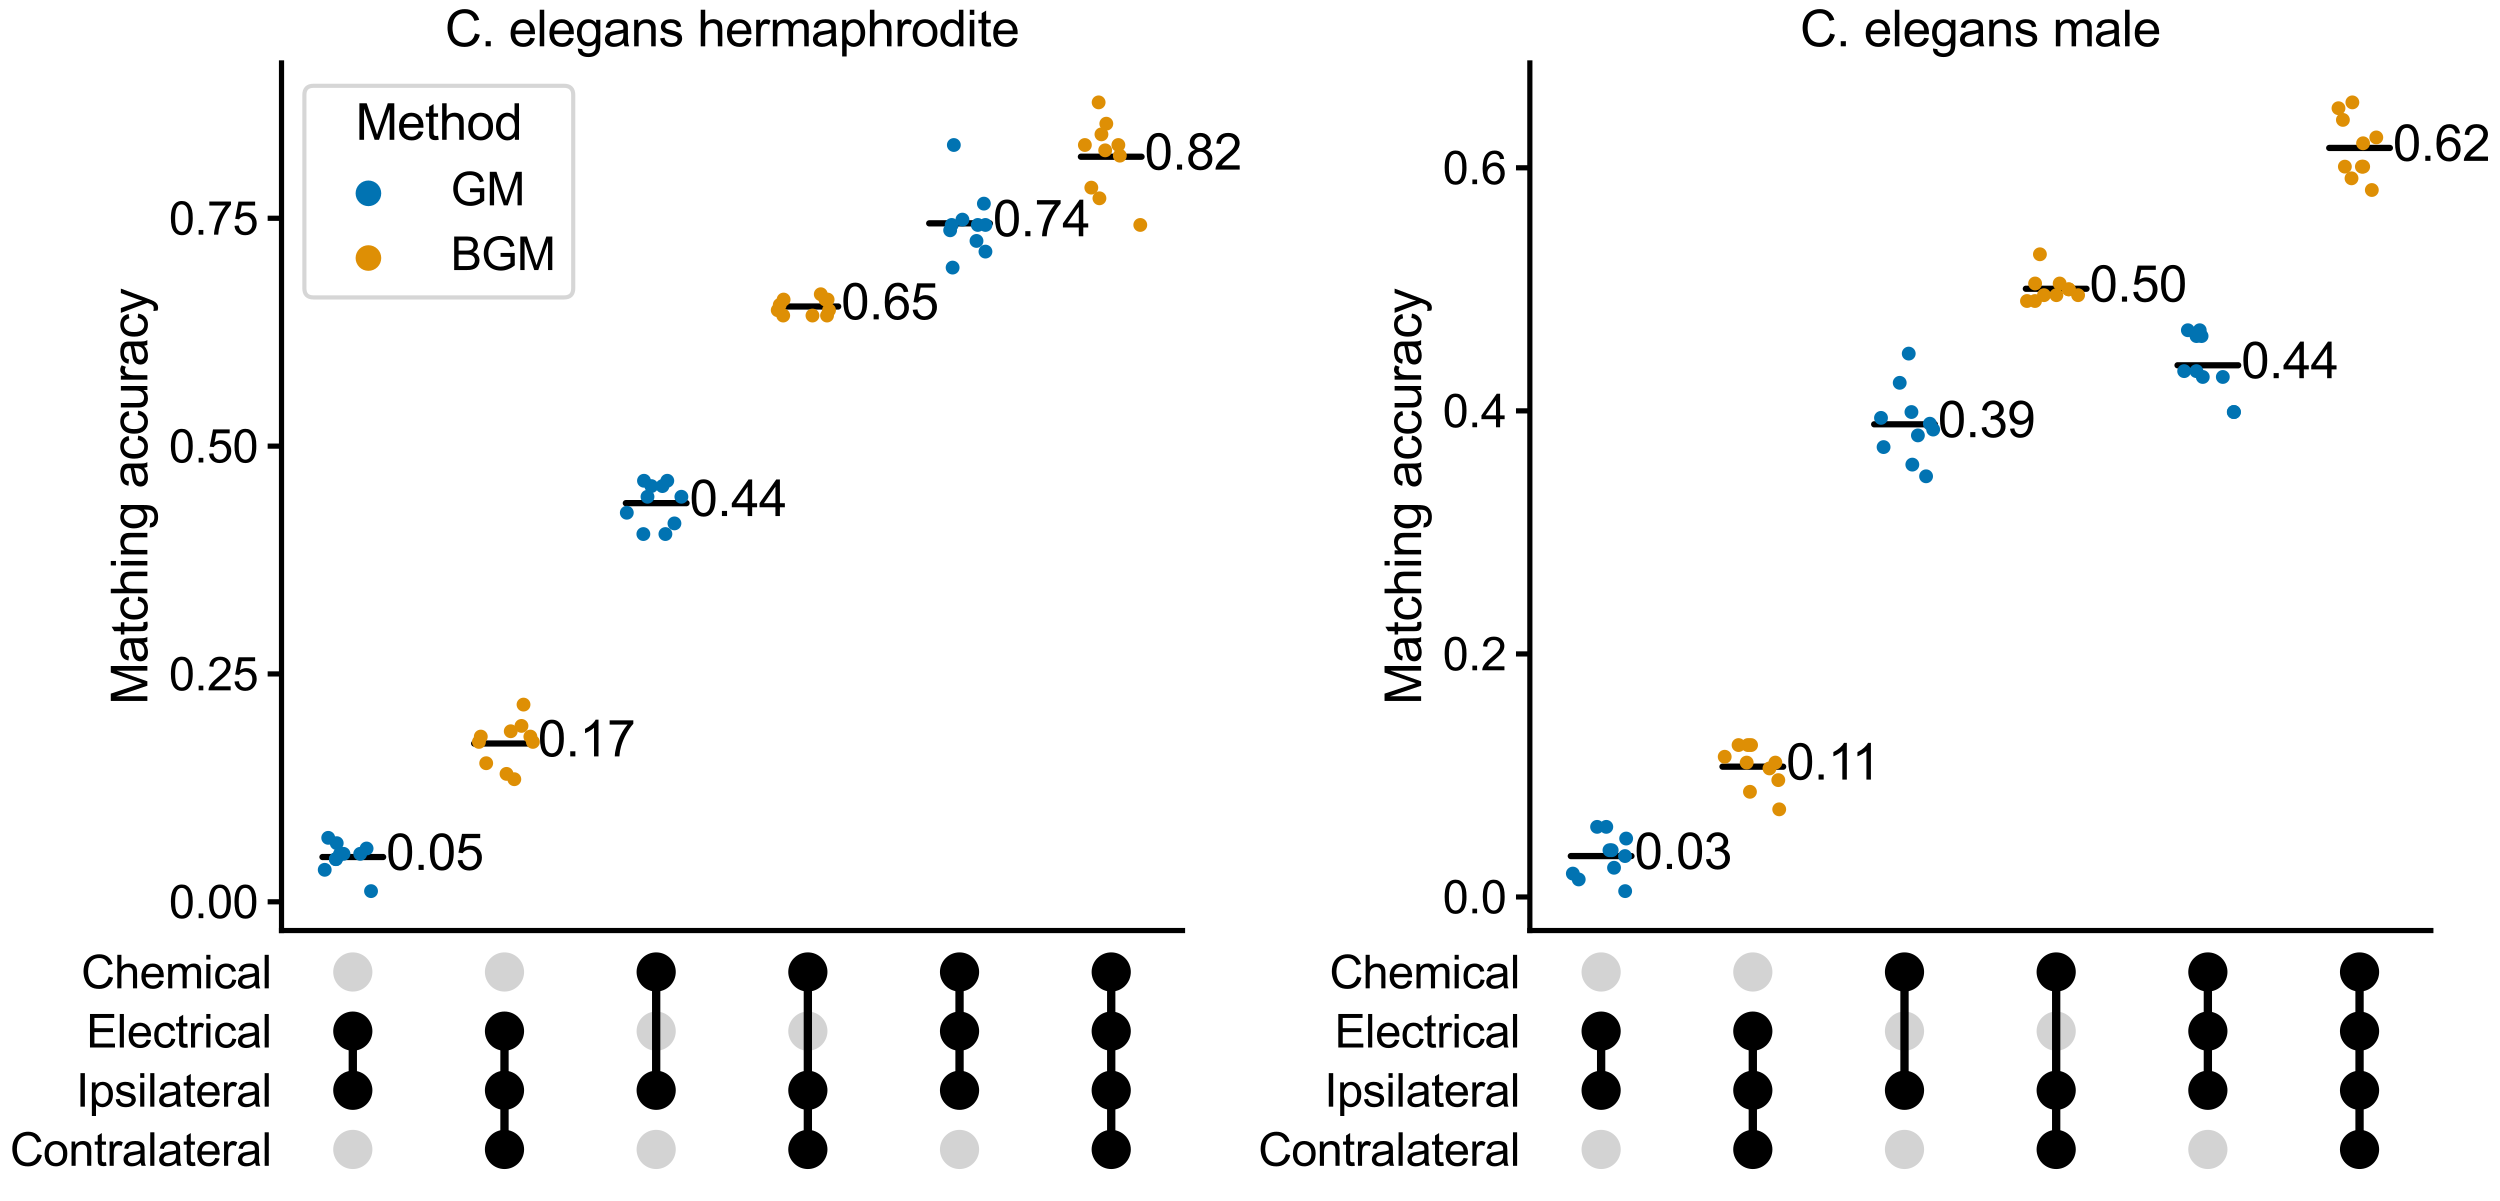 <?xml version="1.0" encoding="utf-8" standalone="no"?>
<!DOCTYPE svg PUBLIC "-//W3C//DTD SVG 1.1//EN"
  "http://www.w3.org/Graphics/SVG/1.1/DTD/svg11.dtd">
<svg xmlns:xlink="http://www.w3.org/1999/xlink" width="901.872pt" height="433.2pt" viewBox="0 0 901.872 433.2" xmlns="http://www.w3.org/2000/svg" version="1.1">
 <defs>
  <style type="text/css">*{stroke-linejoin: round; stroke-linecap: butt}</style>
 </defs>
 <g id="figure_1">
  <g id="patch_1">
   <path d="M 0 433.2 
L 901.872 433.2 
L 901.872 0 
L 0 0 
z
" style="fill: #ffffff"/>
  </g>
  <g id="axes_1">
   <g id="patch_2">
    <path d="M 101.557 335.7 
L 426.59 335.7 
L 426.59 22.703 
L 101.557 22.703 
z
" style="fill: #ffffff"/>
   </g>
   <g id="matplotlib.axis_1"/>
   <g id="matplotlib.axis_2">
    <g id="ytick_1">
     <g id="line2d_1">
      <defs>
       <path id="m06ae612e92" d="M 0 0 
L -5 0 
" style="stroke: #000000; stroke-width: 1.875"/>
      </defs>
      <g>
       <use xlink:href="#m06ae612e92" x="101.557" y="325.318" style="stroke: #000000; stroke-width: 1.875"/>
      </g>
     </g>
     <g id="text_1">
      <!-- 0.00 -->
      <g transform="translate(60.947 331.224)scale(0.165 -0.165)">
       <defs>
        <path id="ArialMT-30" d="M 266 2259 
Q 266 3072 433 3567 
Q 600 4063 929 4331 
Q 1259 4600 1759 4600 
Q 2128 4600 2406 4451 
Q 2684 4303 2865 4023 
Q 3047 3744 3150 3342 
Q 3253 2941 3253 2259 
Q 3253 1453 3087 958 
Q 2922 463 2592 192 
Q 2263 -78 1759 -78 
Q 1097 -78 719 397 
Q 266 969 266 2259 
z
M 844 2259 
Q 844 1131 1108 757 
Q 1372 384 1759 384 
Q 2147 384 2411 759 
Q 2675 1134 2675 2259 
Q 2675 3391 2411 3762 
Q 2147 4134 1753 4134 
Q 1366 4134 1134 3806 
Q 844 3388 844 2259 
z
" transform="scale(0.016)"/>
        <path id="ArialMT-2e" d="M 581 0 
L 581 641 
L 1222 641 
L 1222 0 
L 581 0 
z
" transform="scale(0.016)"/>
       </defs>
       <use xlink:href="#ArialMT-30"/>
       <use xlink:href="#ArialMT-2e" x="55.615"/>
       <use xlink:href="#ArialMT-30" x="83.398"/>
       <use xlink:href="#ArialMT-30" x="139.014"/>
      </g>
     </g>
    </g>
    <g id="ytick_2">
     <g id="line2d_2">
      <g>
       <use xlink:href="#m06ae612e92" x="101.557" y="243.128" style="stroke: #000000; stroke-width: 1.875"/>
      </g>
     </g>
     <g id="text_2">
      <!-- 0.25 -->
      <g transform="translate(60.947 249.033)scale(0.165 -0.165)">
       <defs>
        <path id="ArialMT-32" d="M 3222 541 
L 3222 0 
L 194 0 
Q 188 203 259 391 
Q 375 700 629 1000 
Q 884 1300 1366 1694 
Q 2113 2306 2375 2664 
Q 2638 3022 2638 3341 
Q 2638 3675 2398 3904 
Q 2159 4134 1775 4134 
Q 1369 4134 1125 3890 
Q 881 3647 878 3216 
L 300 3275 
Q 359 3922 746 4261 
Q 1134 4600 1788 4600 
Q 2447 4600 2831 4234 
Q 3216 3869 3216 3328 
Q 3216 3053 3103 2787 
Q 2991 2522 2730 2228 
Q 2469 1934 1863 1422 
Q 1356 997 1212 845 
Q 1069 694 975 541 
L 3222 541 
z
" transform="scale(0.016)"/>
        <path id="ArialMT-35" d="M 266 1200 
L 856 1250 
Q 922 819 1161 601 
Q 1400 384 1738 384 
Q 2144 384 2425 690 
Q 2706 997 2706 1503 
Q 2706 1984 2436 2262 
Q 2166 2541 1728 2541 
Q 1456 2541 1237 2417 
Q 1019 2294 894 2097 
L 366 2166 
L 809 4519 
L 3088 4519 
L 3088 3981 
L 1259 3981 
L 1013 2750 
Q 1425 3038 1878 3038 
Q 2478 3038 2890 2622 
Q 3303 2206 3303 1553 
Q 3303 931 2941 478 
Q 2500 -78 1738 -78 
Q 1113 -78 717 272 
Q 322 622 266 1200 
z
" transform="scale(0.016)"/>
       </defs>
       <use xlink:href="#ArialMT-30"/>
       <use xlink:href="#ArialMT-2e" x="55.615"/>
       <use xlink:href="#ArialMT-32" x="83.398"/>
       <use xlink:href="#ArialMT-35" x="139.014"/>
      </g>
     </g>
    </g>
    <g id="ytick_3">
     <g id="line2d_3">
      <g>
       <use xlink:href="#m06ae612e92" x="101.557" y="160.937" style="stroke: #000000; stroke-width: 1.875"/>
      </g>
     </g>
     <g id="text_3">
      <!-- 0.50 -->
      <g transform="translate(60.947 166.843)scale(0.165 -0.165)">
       <use xlink:href="#ArialMT-30"/>
       <use xlink:href="#ArialMT-2e" x="55.615"/>
       <use xlink:href="#ArialMT-35" x="83.398"/>
       <use xlink:href="#ArialMT-30" x="139.014"/>
      </g>
     </g>
    </g>
    <g id="ytick_4">
     <g id="line2d_4">
      <g>
       <use xlink:href="#m06ae612e92" x="101.557" y="78.747" style="stroke: #000000; stroke-width: 1.875"/>
      </g>
     </g>
     <g id="text_4">
      <!-- 0.75 -->
      <g transform="translate(60.947 84.652)scale(0.165 -0.165)">
       <defs>
        <path id="ArialMT-37" d="M 303 3981 
L 303 4522 
L 3269 4522 
L 3269 4084 
Q 2831 3619 2401 2847 
Q 1972 2075 1738 1259 
Q 1569 684 1522 0 
L 944 0 
Q 953 541 1156 1306 
Q 1359 2072 1739 2783 
Q 2119 3494 2547 3981 
L 303 3981 
z
" transform="scale(0.016)"/>
       </defs>
       <use xlink:href="#ArialMT-30"/>
       <use xlink:href="#ArialMT-2e" x="55.615"/>
       <use xlink:href="#ArialMT-37" x="83.398"/>
       <use xlink:href="#ArialMT-35" x="139.014"/>
      </g>
     </g>
    </g>
    <g id="text_5">
     <!-- Matching accuracy -->
     <g transform="translate(53.158 254.23)rotate(-90)scale(0.18 -0.18)">
      <defs>
       <path id="ArialMT-4d" d="M 475 0 
L 475 4581 
L 1388 4581 
L 2472 1338 
Q 2622 884 2691 659 
Q 2769 909 2934 1394 
L 4031 4581 
L 4847 4581 
L 4847 0 
L 4263 0 
L 4263 3834 
L 2931 0 
L 2384 0 
L 1059 3900 
L 1059 0 
L 475 0 
z
" transform="scale(0.016)"/>
       <path id="ArialMT-61" d="M 2588 409 
Q 2275 144 1986 34 
Q 1697 -75 1366 -75 
Q 819 -75 525 192 
Q 231 459 231 875 
Q 231 1119 342 1320 
Q 453 1522 633 1644 
Q 813 1766 1038 1828 
Q 1203 1872 1538 1913 
Q 2219 1994 2541 2106 
Q 2544 2222 2544 2253 
Q 2544 2597 2384 2738 
Q 2169 2928 1744 2928 
Q 1347 2928 1158 2789 
Q 969 2650 878 2297 
L 328 2372 
Q 403 2725 575 2942 
Q 747 3159 1072 3276 
Q 1397 3394 1825 3394 
Q 2250 3394 2515 3294 
Q 2781 3194 2906 3042 
Q 3031 2891 3081 2659 
Q 3109 2516 3109 2141 
L 3109 1391 
Q 3109 606 3145 398 
Q 3181 191 3288 0 
L 2700 0 
Q 2613 175 2588 409 
z
M 2541 1666 
Q 2234 1541 1622 1453 
Q 1275 1403 1131 1340 
Q 988 1278 909 1158 
Q 831 1038 831 891 
Q 831 666 1001 516 
Q 1172 366 1500 366 
Q 1825 366 2078 508 
Q 2331 650 2450 897 
Q 2541 1088 2541 1459 
L 2541 1666 
z
" transform="scale(0.016)"/>
       <path id="ArialMT-74" d="M 1650 503 
L 1731 6 
Q 1494 -44 1306 -44 
Q 1000 -44 831 53 
Q 663 150 594 308 
Q 525 466 525 972 
L 525 2881 
L 113 2881 
L 113 3319 
L 525 3319 
L 525 4141 
L 1084 4478 
L 1084 3319 
L 1650 3319 
L 1650 2881 
L 1084 2881 
L 1084 941 
Q 1084 700 1114 631 
Q 1144 563 1211 522 
Q 1278 481 1403 481 
Q 1497 481 1650 503 
z
" transform="scale(0.016)"/>
       <path id="ArialMT-63" d="M 2588 1216 
L 3141 1144 
Q 3050 572 2676 248 
Q 2303 -75 1759 -75 
Q 1078 -75 664 370 
Q 250 816 250 1647 
Q 250 2184 428 2587 
Q 606 2991 970 3192 
Q 1334 3394 1763 3394 
Q 2303 3394 2647 3120 
Q 2991 2847 3088 2344 
L 2541 2259 
Q 2463 2594 2264 2762 
Q 2066 2931 1784 2931 
Q 1359 2931 1093 2626 
Q 828 2322 828 1663 
Q 828 994 1084 691 
Q 1341 388 1753 388 
Q 2084 388 2306 591 
Q 2528 794 2588 1216 
z
" transform="scale(0.016)"/>
       <path id="ArialMT-68" d="M 422 0 
L 422 4581 
L 984 4581 
L 984 2938 
Q 1378 3394 1978 3394 
Q 2347 3394 2619 3248 
Q 2891 3103 3008 2847 
Q 3125 2591 3125 2103 
L 3125 0 
L 2563 0 
L 2563 2103 
Q 2563 2525 2380 2717 
Q 2197 2909 1863 2909 
Q 1613 2909 1392 2779 
Q 1172 2650 1078 2428 
Q 984 2206 984 1816 
L 984 0 
L 422 0 
z
" transform="scale(0.016)"/>
       <path id="ArialMT-69" d="M 425 3934 
L 425 4581 
L 988 4581 
L 988 3934 
L 425 3934 
z
M 425 0 
L 425 3319 
L 988 3319 
L 988 0 
L 425 0 
z
" transform="scale(0.016)"/>
       <path id="ArialMT-6e" d="M 422 0 
L 422 3319 
L 928 3319 
L 928 2847 
Q 1294 3394 1984 3394 
Q 2284 3394 2536 3286 
Q 2788 3178 2913 3003 
Q 3038 2828 3088 2588 
Q 3119 2431 3119 2041 
L 3119 0 
L 2556 0 
L 2556 2019 
Q 2556 2363 2490 2533 
Q 2425 2703 2258 2804 
Q 2091 2906 1866 2906 
Q 1506 2906 1245 2678 
Q 984 2450 984 1813 
L 984 0 
L 422 0 
z
" transform="scale(0.016)"/>
       <path id="ArialMT-67" d="M 319 -275 
L 866 -356 
Q 900 -609 1056 -725 
Q 1266 -881 1628 -881 
Q 2019 -881 2231 -725 
Q 2444 -569 2519 -288 
Q 2563 -116 2559 434 
Q 2191 0 1641 0 
Q 956 0 581 494 
Q 206 988 206 1678 
Q 206 2153 378 2554 
Q 550 2956 876 3175 
Q 1203 3394 1644 3394 
Q 2231 3394 2613 2919 
L 2613 3319 
L 3131 3319 
L 3131 450 
Q 3131 -325 2973 -648 
Q 2816 -972 2473 -1159 
Q 2131 -1347 1631 -1347 
Q 1038 -1347 672 -1080 
Q 306 -813 319 -275 
z
M 784 1719 
Q 784 1066 1043 766 
Q 1303 466 1694 466 
Q 2081 466 2343 764 
Q 2606 1063 2606 1700 
Q 2606 2309 2336 2618 
Q 2066 2928 1684 2928 
Q 1309 2928 1046 2623 
Q 784 2319 784 1719 
z
" transform="scale(0.016)"/>
       <path id="ArialMT-20" transform="scale(0.016)"/>
       <path id="ArialMT-75" d="M 2597 0 
L 2597 488 
Q 2209 -75 1544 -75 
Q 1250 -75 995 37 
Q 741 150 617 320 
Q 494 491 444 738 
Q 409 903 409 1263 
L 409 3319 
L 972 3319 
L 972 1478 
Q 972 1038 1006 884 
Q 1059 663 1231 536 
Q 1403 409 1656 409 
Q 1909 409 2131 539 
Q 2353 669 2445 892 
Q 2538 1116 2538 1541 
L 2538 3319 
L 3100 3319 
L 3100 0 
L 2597 0 
z
" transform="scale(0.016)"/>
       <path id="ArialMT-72" d="M 416 0 
L 416 3319 
L 922 3319 
L 922 2816 
Q 1116 3169 1280 3281 
Q 1444 3394 1641 3394 
Q 1925 3394 2219 3213 
L 2025 2691 
Q 1819 2813 1613 2813 
Q 1428 2813 1281 2702 
Q 1134 2591 1072 2394 
Q 978 2094 978 1738 
L 978 0 
L 416 0 
z
" transform="scale(0.016)"/>
       <path id="ArialMT-79" d="M 397 -1278 
L 334 -750 
Q 519 -800 656 -800 
Q 844 -800 956 -737 
Q 1069 -675 1141 -563 
Q 1194 -478 1313 -144 
Q 1328 -97 1363 -6 
L 103 3319 
L 709 3319 
L 1400 1397 
Q 1534 1031 1641 628 
Q 1738 1016 1872 1384 
L 2581 3319 
L 3144 3319 
L 1881 -56 
Q 1678 -603 1566 -809 
Q 1416 -1088 1222 -1217 
Q 1028 -1347 759 -1347 
Q 597 -1347 397 -1278 
z
" transform="scale(0.016)"/>
      </defs>
      <use xlink:href="#ArialMT-4d"/>
      <use xlink:href="#ArialMT-61" x="83.301"/>
      <use xlink:href="#ArialMT-74" x="138.916"/>
      <use xlink:href="#ArialMT-63" x="166.699"/>
      <use xlink:href="#ArialMT-68" x="216.699"/>
      <use xlink:href="#ArialMT-69" x="272.314"/>
      <use xlink:href="#ArialMT-6e" x="294.531"/>
      <use xlink:href="#ArialMT-67" x="350.146"/>
      <use xlink:href="#ArialMT-20" x="405.762"/>
      <use xlink:href="#ArialMT-61" x="433.545"/>
      <use xlink:href="#ArialMT-63" x="489.16"/>
      <use xlink:href="#ArialMT-63" x="539.16"/>
      <use xlink:href="#ArialMT-75" x="589.16"/>
      <use xlink:href="#ArialMT-72" x="644.775"/>
      <use xlink:href="#ArialMT-61" x="678.076"/>
      <use xlink:href="#ArialMT-63" x="733.691"/>
      <use xlink:href="#ArialMT-79" x="783.691"/>
     </g>
    </g>
   </g>
   <g id="PathCollection_1"/>
   <g id="PathCollection_2"/>
   <g id="line2d_5">
    <path d="M 116.332 309.169 
L 138.219 309.169 
" clip-path="url(#pd35d8a1d2f)" style="fill: none; stroke: #000000; stroke-width: 2.25; stroke-linecap: round"/>
   </g>
   <g id="line2d_6">
    <path d="M 171.051 268.218 
L 192.939 268.218 
" clip-path="url(#pd35d8a1d2f)" style="fill: none; stroke: #000000; stroke-width: 2.25; stroke-linecap: round"/>
   </g>
   <g id="line2d_7">
    <path d="M 225.77 181.509 
L 247.658 181.509 
" clip-path="url(#pd35d8a1d2f)" style="fill: none; stroke: #000000; stroke-width: 2.25; stroke-linecap: round"/>
   </g>
   <g id="line2d_8">
    <path d="M 280.489 110.566 
L 302.377 110.566 
" clip-path="url(#pd35d8a1d2f)" style="fill: none; stroke: #000000; stroke-width: 2.25; stroke-linecap: round"/>
   </g>
   <g id="line2d_9">
    <path d="M 335.209 80.573 
L 357.096 80.573 
" clip-path="url(#pd35d8a1d2f)" style="fill: none; stroke: #000000; stroke-width: 2.25; stroke-linecap: round"/>
   </g>
   <g id="line2d_10">
    <path d="M 389.928 56.541 
L 411.816 56.541 
" clip-path="url(#pd35d8a1d2f)" style="fill: none; stroke: #000000; stroke-width: 2.25; stroke-linecap: round"/>
   </g>
   <g id="patch_3">
    <path d="M 101.557 335.7 
L 101.557 22.703 
" style="fill: none; stroke: #000000; stroke-width: 1.875; stroke-linejoin: miter; stroke-linecap: square"/>
   </g>
   <g id="patch_4">
    <path d="M 101.557 335.7 
L 426.59 335.7 
" style="fill: none; stroke: #000000; stroke-width: 1.875; stroke-linejoin: miter; stroke-linecap: square"/>
   </g>
   <g id="PathCollection_3">
    <defs>
     <path id="C0_0_f319662f81" d="M 0 2.5 
C 0.663 2.5 1.299 2.237 1.768 1.768 
C 2.237 1.299 2.5 0.663 2.5 -0 
C 2.5 -0.663 2.237 -1.299 1.768 -1.768 
C 1.299 -2.237 0.663 -2.5 0 -2.5 
C -0.663 -2.5 -1.299 -2.237 -1.768 -1.768 
C -2.237 -1.299 -2.5 -0.663 -2.5 0 
C -2.5 0.663 -2.237 1.299 -1.768 1.768 
C -1.299 2.237 -0.663 2.5 0 2.5 
z
"/>
    </defs>
    <g clip-path="url(#pd35d8a1d2f)">
     <use xlink:href="#C0_0_f319662f81" x="129.943" y="308.015" style="fill: #0173b2"/>
    </g>
    <g clip-path="url(#pd35d8a1d2f)">
     <use xlink:href="#C0_0_f319662f81" x="123.913" y="308.015" style="fill: #0173b2"/>
    </g>
    <g clip-path="url(#pd35d8a1d2f)">
     <use xlink:href="#C0_0_f319662f81" x="121.145" y="309.938" style="fill: #0173b2"/>
    </g>
    <g clip-path="url(#pd35d8a1d2f)">
     <use xlink:href="#C0_0_f319662f81" x="122.681" y="308.015" style="fill: #0173b2"/>
    </g>
    <g clip-path="url(#pd35d8a1d2f)">
     <use xlink:href="#C0_0_f319662f81" x="133.852" y="321.473" style="fill: #0173b2"/>
    </g>
    <g clip-path="url(#pd35d8a1d2f)">
     <use xlink:href="#C0_0_f319662f81" x="118.408" y="302.247" style="fill: #0173b2"/>
    </g>
    <g clip-path="url(#pd35d8a1d2f)">
     <use xlink:href="#C0_0_f319662f81" x="121.202" y="309.938" style="fill: #0173b2"/>
    </g>
    <g clip-path="url(#pd35d8a1d2f)">
     <use xlink:href="#C0_0_f319662f81" x="132.246" y="306.093" style="fill: #0173b2"/>
    </g>
    <g clip-path="url(#pd35d8a1d2f)">
     <use xlink:href="#C0_0_f319662f81" x="121.469" y="304.17" style="fill: #0173b2"/>
    </g>
    <g clip-path="url(#pd35d8a1d2f)">
     <use xlink:href="#C0_0_f319662f81" x="117.142" y="313.783" style="fill: #0173b2"/>
    </g>
   </g>
   <g id="PathCollection_4">
    <defs>
     <path id="C1_0_a4131b23e7" d="M 0 2.5 
C 0.663 2.5 1.299 2.237 1.768 1.768 
C 2.237 1.299 2.5 0.663 2.5 -0 
C 2.5 -0.663 2.237 -1.299 1.768 -1.768 
C 1.299 -2.237 0.663 -2.5 0 -2.5 
C -0.663 -2.5 -1.299 -2.237 -1.768 -1.768 
C -2.237 -1.299 -2.5 -0.663 -2.5 0 
C -2.5 0.663 -2.237 1.299 -1.768 1.768 
C -1.299 2.237 -0.663 2.5 0 2.5 
z
"/>
    </defs>
    <g clip-path="url(#pd35d8a1d2f)">
     <use xlink:href="#C1_0_a4131b23e7" x="191.327" y="265.718" style="fill: #de8f05"/>
    </g>
    <g clip-path="url(#pd35d8a1d2f)">
     <use xlink:href="#C1_0_a4131b23e7" x="192.236" y="267.641" style="fill: #de8f05"/>
    </g>
    <g clip-path="url(#pd35d8a1d2f)">
     <use xlink:href="#C1_0_a4131b23e7" x="188.12" y="261.873" style="fill: #de8f05"/>
    </g>
    <g clip-path="url(#pd35d8a1d2f)">
     <use xlink:href="#C1_0_a4131b23e7" x="184.252" y="263.796" style="fill: #de8f05"/>
    </g>
    <g clip-path="url(#pd35d8a1d2f)">
     <use xlink:href="#C1_0_a4131b23e7" x="172.773" y="267.641" style="fill: #de8f05"/>
    </g>
    <g clip-path="url(#pd35d8a1d2f)">
     <use xlink:href="#C1_0_a4131b23e7" x="182.727" y="279.176" style="fill: #de8f05"/>
    </g>
    <g clip-path="url(#pd35d8a1d2f)">
     <use xlink:href="#C1_0_a4131b23e7" x="175.395" y="275.331" style="fill: #de8f05"/>
    </g>
    <g clip-path="url(#pd35d8a1d2f)">
     <use xlink:href="#C1_0_a4131b23e7" x="173.447" y="265.718" style="fill: #de8f05"/>
    </g>
    <g clip-path="url(#pd35d8a1d2f)">
     <use xlink:href="#C1_0_a4131b23e7" x="185.536" y="281.099" style="fill: #de8f05"/>
    </g>
    <g clip-path="url(#pd35d8a1d2f)">
     <use xlink:href="#C1_0_a4131b23e7" x="188.861" y="254.183" style="fill: #de8f05"/>
    </g>
   </g>
   <g id="PathCollection_5">
    <defs>
     <path id="C2_0_ece9446030" d="M 0 2.5 
C 0.663 2.5 1.299 2.237 1.768 1.768 
C 2.237 1.299 2.5 0.663 2.5 -0 
C 2.5 -0.663 2.237 -1.299 1.768 -1.768 
C 1.299 -2.237 0.663 -2.5 0 -2.5 
C -0.663 -2.5 -1.299 -2.237 -1.768 -1.768 
C -2.237 -1.299 -2.5 -0.663 -2.5 0 
C -2.5 0.663 -2.237 1.299 -1.768 1.768 
C -1.299 2.237 -0.663 2.5 0 2.5 
z
"/>
    </defs>
    <g clip-path="url(#pd35d8a1d2f)">
     <use xlink:href="#C2_0_ece9446030" x="243.304" y="188.815" style="fill: #0173b2"/>
    </g>
    <g clip-path="url(#pd35d8a1d2f)">
     <use xlink:href="#C2_0_ece9446030" x="234.985" y="175.357" style="fill: #0173b2"/>
    </g>
    <g clip-path="url(#pd35d8a1d2f)">
     <use xlink:href="#C2_0_ece9446030" x="240.723" y="173.434" style="fill: #0173b2"/>
    </g>
    <g clip-path="url(#pd35d8a1d2f)">
     <use xlink:href="#C2_0_ece9446030" x="238.97" y="175.357" style="fill: #0173b2"/>
    </g>
    <g clip-path="url(#pd35d8a1d2f)">
     <use xlink:href="#C2_0_ece9446030" x="240.042" y="192.66" style="fill: #0173b2"/>
    </g>
    <g clip-path="url(#pd35d8a1d2f)">
     <use xlink:href="#C2_0_ece9446030" x="232.315" y="173.434" style="fill: #0173b2"/>
    </g>
    <g clip-path="url(#pd35d8a1d2f)">
     <use xlink:href="#C2_0_ece9446030" x="226.119" y="184.97" style="fill: #0173b2"/>
    </g>
    <g clip-path="url(#pd35d8a1d2f)">
     <use xlink:href="#C2_0_ece9446030" x="232.093" y="192.66" style="fill: #0173b2"/>
    </g>
    <g clip-path="url(#pd35d8a1d2f)">
     <use xlink:href="#C2_0_ece9446030" x="233.585" y="179.202" style="fill: #0173b2"/>
    </g>
    <g clip-path="url(#pd35d8a1d2f)">
     <use xlink:href="#C2_0_ece9446030" x="245.806" y="179.202" style="fill: #0173b2"/>
    </g>
   </g>
   <g id="PathCollection_6">
    <defs>
     <path id="C3_0_7fd89ccfa3" d="M 0 2.5 
C 0.663 2.5 1.299 2.237 1.768 1.768 
C 2.237 1.299 2.5 0.663 2.5 -0 
C 2.5 -0.663 2.237 -1.299 1.768 -1.768 
C 1.299 -2.237 0.663 -2.5 0 -2.5 
C -0.663 -2.5 -1.299 -2.237 -1.768 -1.768 
C -2.237 -1.299 -2.5 -0.663 -2.5 0 
C -2.5 0.663 -2.237 1.299 -1.768 1.768 
C -1.299 2.237 -0.663 2.5 0 2.5 
z
"/>
    </defs>
    <g clip-path="url(#pd35d8a1d2f)">
     <use xlink:href="#C3_0_7fd89ccfa3" x="299.067" y="111.911" style="fill: #de8f05"/>
    </g>
    <g clip-path="url(#pd35d8a1d2f)">
     <use xlink:href="#C3_0_7fd89ccfa3" x="282.544" y="113.834" style="fill: #de8f05"/>
    </g>
    <g clip-path="url(#pd35d8a1d2f)">
     <use xlink:href="#C3_0_7fd89ccfa3" x="293.094" y="113.834" style="fill: #de8f05"/>
    </g>
    <g clip-path="url(#pd35d8a1d2f)">
     <use xlink:href="#C3_0_7fd89ccfa3" x="297.786" y="108.066" style="fill: #de8f05"/>
    </g>
    <g clip-path="url(#pd35d8a1d2f)">
     <use xlink:href="#C3_0_7fd89ccfa3" x="280.564" y="111.911" style="fill: #de8f05"/>
    </g>
    <g clip-path="url(#pd35d8a1d2f)">
     <use xlink:href="#C3_0_7fd89ccfa3" x="296.093" y="106.144" style="fill: #de8f05"/>
    </g>
    <g clip-path="url(#pd35d8a1d2f)">
     <use xlink:href="#C3_0_7fd89ccfa3" x="298.561" y="108.066" style="fill: #de8f05"/>
    </g>
    <g clip-path="url(#pd35d8a1d2f)">
     <use xlink:href="#C3_0_7fd89ccfa3" x="281.292" y="109.989" style="fill: #de8f05"/>
    </g>
    <g clip-path="url(#pd35d8a1d2f)">
     <use xlink:href="#C3_0_7fd89ccfa3" x="282.68" y="108.066" style="fill: #de8f05"/>
    </g>
    <g clip-path="url(#pd35d8a1d2f)">
     <use xlink:href="#C3_0_7fd89ccfa3" x="298.359" y="113.834" style="fill: #de8f05"/>
    </g>
   </g>
   <g id="PathCollection_7">
    <defs>
     <path id="C4_0_ad22965943" d="M 0 2.5 
C 0.663 2.5 1.299 2.237 1.768 1.768 
C 2.237 1.299 2.5 0.663 2.5 -0 
C 2.5 -0.663 2.237 -1.299 1.768 -1.768 
C 1.299 -2.237 0.663 -2.5 0 -2.5 
C -0.663 -2.5 -1.299 -2.237 -1.768 -1.768 
C -2.237 -1.299 -2.5 -0.663 -2.5 0 
C -2.5 0.663 -2.237 1.299 -1.768 1.768 
C -1.299 2.237 -0.663 2.5 0 2.5 
z
"/>
    </defs>
    <g clip-path="url(#pd35d8a1d2f)">
     <use xlink:href="#C4_0_ad22965943" x="342.767" y="83.073" style="fill: #0173b2"/>
    </g>
    <g clip-path="url(#pd35d8a1d2f)">
     <use xlink:href="#C4_0_ad22965943" x="347.188" y="79.227" style="fill: #0173b2"/>
    </g>
    <g clip-path="url(#pd35d8a1d2f)">
     <use xlink:href="#C4_0_ad22965943" x="355.501" y="90.763" style="fill: #0173b2"/>
    </g>
    <g clip-path="url(#pd35d8a1d2f)">
     <use xlink:href="#C4_0_ad22965943" x="352.269" y="86.918" style="fill: #0173b2"/>
    </g>
    <g clip-path="url(#pd35d8a1d2f)">
     <use xlink:href="#C4_0_ad22965943" x="355.498" y="81.15" style="fill: #0173b2"/>
    </g>
    <g clip-path="url(#pd35d8a1d2f)">
     <use xlink:href="#C4_0_ad22965943" x="354.934" y="73.46" style="fill: #0173b2"/>
    </g>
    <g clip-path="url(#pd35d8a1d2f)">
     <use xlink:href="#C4_0_ad22965943" x="343.323" y="81.15" style="fill: #0173b2"/>
    </g>
    <g clip-path="url(#pd35d8a1d2f)">
     <use xlink:href="#C4_0_ad22965943" x="344.096" y="52.311" style="fill: #0173b2"/>
    </g>
    <g clip-path="url(#pd35d8a1d2f)">
     <use xlink:href="#C4_0_ad22965943" x="343.656" y="96.531" style="fill: #0173b2"/>
    </g>
    <g clip-path="url(#pd35d8a1d2f)">
     <use xlink:href="#C4_0_ad22965943" x="352.737" y="81.15" style="fill: #0173b2"/>
    </g>
   </g>
   <g id="PathCollection_8">
    <defs>
     <path id="C5_0_9b2003ef55" d="M 0 2.5 
C 0.663 2.5 1.299 2.237 1.768 1.768 
C 2.237 1.299 2.5 0.663 2.5 -0 
C 2.5 -0.663 2.237 -1.299 1.768 -1.768 
C 1.299 -2.237 0.663 -2.5 0 -2.5 
C -0.663 -2.5 -1.299 -2.237 -1.768 -1.768 
C -2.237 -1.299 -2.5 -0.663 -2.5 0 
C -2.5 0.663 -2.237 1.299 -1.768 1.768 
C -1.299 2.237 -0.663 2.5 0 2.5 
z
"/>
    </defs>
    <g clip-path="url(#pd35d8a1d2f)">
     <use xlink:href="#C5_0_9b2003ef55" x="399.099" y="44.621" style="fill: #de8f05"/>
    </g>
    <g clip-path="url(#pd35d8a1d2f)">
     <use xlink:href="#C5_0_9b2003ef55" x="398.696" y="54.234" style="fill: #de8f05"/>
    </g>
    <g clip-path="url(#pd35d8a1d2f)">
     <use xlink:href="#C5_0_9b2003ef55" x="403.976" y="56.156" style="fill: #de8f05"/>
    </g>
    <g clip-path="url(#pd35d8a1d2f)">
     <use xlink:href="#C5_0_9b2003ef55" x="397.346" y="48.466" style="fill: #de8f05"/>
    </g>
    <g clip-path="url(#pd35d8a1d2f)">
     <use xlink:href="#C5_0_9b2003ef55" x="411.354" y="81.15" style="fill: #de8f05"/>
    </g>
    <g clip-path="url(#pd35d8a1d2f)">
     <use xlink:href="#C5_0_9b2003ef55" x="393.691" y="67.692" style="fill: #de8f05"/>
    </g>
    <g clip-path="url(#pd35d8a1d2f)">
     <use xlink:href="#C5_0_9b2003ef55" x="391.367" y="52.311" style="fill: #de8f05"/>
    </g>
    <g clip-path="url(#pd35d8a1d2f)">
     <use xlink:href="#C5_0_9b2003ef55" x="403.446" y="52.311" style="fill: #de8f05"/>
    </g>
    <g clip-path="url(#pd35d8a1d2f)">
     <use xlink:href="#C5_0_9b2003ef55" x="396.329" y="36.931" style="fill: #de8f05"/>
    </g>
    <g clip-path="url(#pd35d8a1d2f)">
     <use xlink:href="#C5_0_9b2003ef55" x="396.618" y="71.537" style="fill: #de8f05"/>
    </g>
   </g>
   <g id="text_6">
    <!-- 0.05 -->
    <g transform="translate(139.314 313.822)scale(0.18 -0.18)">
     <use xlink:href="#ArialMT-30"/>
     <use xlink:href="#ArialMT-2e" x="55.615"/>
     <use xlink:href="#ArialMT-30" x="83.398"/>
     <use xlink:href="#ArialMT-35" x="139.014"/>
    </g>
   </g>
   <g id="text_7">
    <!-- 0.17 -->
    <g transform="translate(194.033 272.871)scale(0.18 -0.18)">
     <defs>
      <path id="ArialMT-31" d="M 2384 0 
L 1822 0 
L 1822 3584 
Q 1619 3391 1289 3197 
Q 959 3003 697 2906 
L 697 3450 
Q 1169 3672 1522 3987 
Q 1875 4303 2022 4600 
L 2384 4600 
L 2384 0 
z
" transform="scale(0.016)"/>
     </defs>
     <use xlink:href="#ArialMT-30"/>
     <use xlink:href="#ArialMT-2e" x="55.615"/>
     <use xlink:href="#ArialMT-31" x="83.398"/>
     <use xlink:href="#ArialMT-37" x="139.014"/>
    </g>
   </g>
   <g id="text_8">
    <!-- 0.44 -->
    <g transform="translate(248.752 186.162)scale(0.18 -0.18)">
     <defs>
      <path id="ArialMT-34" d="M 2069 0 
L 2069 1097 
L 81 1097 
L 81 1613 
L 2172 4581 
L 2631 4581 
L 2631 1613 
L 3250 1613 
L 3250 1097 
L 2631 1097 
L 2631 0 
L 2069 0 
z
M 2069 1613 
L 2069 3678 
L 634 1613 
L 2069 1613 
z
" transform="scale(0.016)"/>
     </defs>
     <use xlink:href="#ArialMT-30"/>
     <use xlink:href="#ArialMT-2e" x="55.615"/>
     <use xlink:href="#ArialMT-34" x="83.398"/>
     <use xlink:href="#ArialMT-34" x="139.014"/>
    </g>
   </g>
   <g id="text_9">
    <!-- 0.65 -->
    <g transform="translate(303.471 115.219)scale(0.18 -0.18)">
     <defs>
      <path id="ArialMT-36" d="M 3184 3459 
L 2625 3416 
Q 2550 3747 2413 3897 
Q 2184 4138 1850 4138 
Q 1581 4138 1378 3988 
Q 1113 3794 959 3422 
Q 806 3050 800 2363 
Q 1003 2672 1297 2822 
Q 1591 2972 1913 2972 
Q 2475 2972 2870 2558 
Q 3266 2144 3266 1488 
Q 3266 1056 3080 686 
Q 2894 316 2569 119 
Q 2244 -78 1831 -78 
Q 1128 -78 684 439 
Q 241 956 241 2144 
Q 241 3472 731 4075 
Q 1159 4600 1884 4600 
Q 2425 4600 2770 4297 
Q 3116 3994 3184 3459 
z
M 888 1484 
Q 888 1194 1011 928 
Q 1134 663 1356 523 
Q 1578 384 1822 384 
Q 2178 384 2434 671 
Q 2691 959 2691 1453 
Q 2691 1928 2437 2201 
Q 2184 2475 1800 2475 
Q 1419 2475 1153 2201 
Q 888 1928 888 1484 
z
" transform="scale(0.016)"/>
     </defs>
     <use xlink:href="#ArialMT-30"/>
     <use xlink:href="#ArialMT-2e" x="55.615"/>
     <use xlink:href="#ArialMT-36" x="83.398"/>
     <use xlink:href="#ArialMT-35" x="139.014"/>
    </g>
   </g>
   <g id="text_10">
    <!-- 0.74 -->
    <g transform="translate(358.191 85.227)scale(0.18 -0.18)">
     <use xlink:href="#ArialMT-30"/>
     <use xlink:href="#ArialMT-2e" x="55.615"/>
     <use xlink:href="#ArialMT-37" x="83.398"/>
     <use xlink:href="#ArialMT-34" x="139.014"/>
    </g>
   </g>
   <g id="text_11">
    <!-- 0.82 -->
    <g transform="translate(412.91 61.194)scale(0.18 -0.18)">
     <defs>
      <path id="ArialMT-38" d="M 1131 2484 
Q 781 2613 612 2850 
Q 444 3088 444 3419 
Q 444 3919 803 4259 
Q 1163 4600 1759 4600 
Q 2359 4600 2725 4251 
Q 3091 3903 3091 3403 
Q 3091 3084 2923 2848 
Q 2756 2613 2416 2484 
Q 2838 2347 3058 2040 
Q 3278 1734 3278 1309 
Q 3278 722 2862 322 
Q 2447 -78 1769 -78 
Q 1091 -78 675 323 
Q 259 725 259 1325 
Q 259 1772 486 2073 
Q 713 2375 1131 2484 
z
M 1019 3438 
Q 1019 3113 1228 2906 
Q 1438 2700 1772 2700 
Q 2097 2700 2305 2904 
Q 2513 3109 2513 3406 
Q 2513 3716 2298 3927 
Q 2084 4138 1766 4138 
Q 1444 4138 1231 3931 
Q 1019 3725 1019 3438 
z
M 838 1322 
Q 838 1081 952 856 
Q 1066 631 1291 507 
Q 1516 384 1775 384 
Q 2178 384 2440 643 
Q 2703 903 2703 1303 
Q 2703 1709 2433 1975 
Q 2163 2241 1756 2241 
Q 1359 2241 1098 1978 
Q 838 1716 838 1322 
z
" transform="scale(0.016)"/>
     </defs>
     <use xlink:href="#ArialMT-30"/>
     <use xlink:href="#ArialMT-2e" x="55.615"/>
     <use xlink:href="#ArialMT-38" x="83.398"/>
     <use xlink:href="#ArialMT-32" x="139.014"/>
    </g>
   </g>
   <g id="text_12">
    <!-- C. elegans hermaphrodite -->
    <g transform="translate(160.52 16.703)scale(0.18 -0.18)">
     <defs>
      <path id="ArialMT-43" d="M 3763 1606 
L 4369 1453 
Q 4178 706 3683 314 
Q 3188 -78 2472 -78 
Q 1731 -78 1267 223 
Q 803 525 561 1097 
Q 319 1669 319 2325 
Q 319 3041 592 3573 
Q 866 4106 1370 4382 
Q 1875 4659 2481 4659 
Q 3169 4659 3637 4309 
Q 4106 3959 4291 3325 
L 3694 3184 
Q 3534 3684 3231 3912 
Q 2928 4141 2469 4141 
Q 1941 4141 1586 3887 
Q 1231 3634 1087 3207 
Q 944 2781 944 2328 
Q 944 1744 1114 1308 
Q 1284 872 1643 656 
Q 2003 441 2422 441 
Q 2931 441 3284 734 
Q 3638 1028 3763 1606 
z
" transform="scale(0.016)"/>
      <path id="ArialMT-65" d="M 2694 1069 
L 3275 997 
Q 3138 488 2766 206 
Q 2394 -75 1816 -75 
Q 1088 -75 661 373 
Q 234 822 234 1631 
Q 234 2469 665 2931 
Q 1097 3394 1784 3394 
Q 2450 3394 2872 2941 
Q 3294 2488 3294 1666 
Q 3294 1616 3291 1516 
L 816 1516 
Q 847 969 1125 678 
Q 1403 388 1819 388 
Q 2128 388 2347 550 
Q 2566 713 2694 1069 
z
M 847 1978 
L 2700 1978 
Q 2663 2397 2488 2606 
Q 2219 2931 1791 2931 
Q 1403 2931 1139 2672 
Q 875 2413 847 1978 
z
" transform="scale(0.016)"/>
      <path id="ArialMT-6c" d="M 409 0 
L 409 4581 
L 972 4581 
L 972 0 
L 409 0 
z
" transform="scale(0.016)"/>
      <path id="ArialMT-73" d="M 197 991 
L 753 1078 
Q 800 744 1014 566 
Q 1228 388 1613 388 
Q 2000 388 2187 545 
Q 2375 703 2375 916 
Q 2375 1106 2209 1216 
Q 2094 1291 1634 1406 
Q 1016 1563 777 1677 
Q 538 1791 414 1992 
Q 291 2194 291 2438 
Q 291 2659 392 2848 
Q 494 3038 669 3163 
Q 800 3259 1026 3326 
Q 1253 3394 1513 3394 
Q 1903 3394 2198 3281 
Q 2494 3169 2634 2976 
Q 2775 2784 2828 2463 
L 2278 2388 
Q 2241 2644 2061 2787 
Q 1881 2931 1553 2931 
Q 1166 2931 1000 2803 
Q 834 2675 834 2503 
Q 834 2394 903 2306 
Q 972 2216 1119 2156 
Q 1203 2125 1616 2013 
Q 2213 1853 2448 1751 
Q 2684 1650 2818 1456 
Q 2953 1263 2953 975 
Q 2953 694 2789 445 
Q 2625 197 2315 61 
Q 2006 -75 1616 -75 
Q 969 -75 630 194 
Q 291 463 197 991 
z
" transform="scale(0.016)"/>
      <path id="ArialMT-6d" d="M 422 0 
L 422 3319 
L 925 3319 
L 925 2853 
Q 1081 3097 1340 3245 
Q 1600 3394 1931 3394 
Q 2300 3394 2536 3241 
Q 2772 3088 2869 2813 
Q 3263 3394 3894 3394 
Q 4388 3394 4653 3120 
Q 4919 2847 4919 2278 
L 4919 0 
L 4359 0 
L 4359 2091 
Q 4359 2428 4304 2576 
Q 4250 2725 4106 2815 
Q 3963 2906 3769 2906 
Q 3419 2906 3187 2673 
Q 2956 2441 2956 1928 
L 2956 0 
L 2394 0 
L 2394 2156 
Q 2394 2531 2256 2718 
Q 2119 2906 1806 2906 
Q 1569 2906 1367 2781 
Q 1166 2656 1075 2415 
Q 984 2175 984 1722 
L 984 0 
L 422 0 
z
" transform="scale(0.016)"/>
      <path id="ArialMT-70" d="M 422 -1272 
L 422 3319 
L 934 3319 
L 934 2888 
Q 1116 3141 1344 3267 
Q 1572 3394 1897 3394 
Q 2322 3394 2647 3175 
Q 2972 2956 3137 2557 
Q 3303 2159 3303 1684 
Q 3303 1175 3120 767 
Q 2938 359 2589 142 
Q 2241 -75 1856 -75 
Q 1575 -75 1351 44 
Q 1128 163 984 344 
L 984 -1272 
L 422 -1272 
z
M 931 1641 
Q 931 1000 1190 694 
Q 1450 388 1819 388 
Q 2194 388 2461 705 
Q 2728 1022 2728 1688 
Q 2728 2322 2467 2637 
Q 2206 2953 1844 2953 
Q 1484 2953 1207 2617 
Q 931 2281 931 1641 
z
" transform="scale(0.016)"/>
      <path id="ArialMT-6f" d="M 213 1659 
Q 213 2581 725 3025 
Q 1153 3394 1769 3394 
Q 2453 3394 2887 2945 
Q 3322 2497 3322 1706 
Q 3322 1066 3130 698 
Q 2938 331 2570 128 
Q 2203 -75 1769 -75 
Q 1072 -75 642 372 
Q 213 819 213 1659 
z
M 791 1659 
Q 791 1022 1069 705 
Q 1347 388 1769 388 
Q 2188 388 2466 706 
Q 2744 1025 2744 1678 
Q 2744 2294 2464 2611 
Q 2184 2928 1769 2928 
Q 1347 2928 1069 2612 
Q 791 2297 791 1659 
z
" transform="scale(0.016)"/>
      <path id="ArialMT-64" d="M 2575 0 
L 2575 419 
Q 2259 -75 1647 -75 
Q 1250 -75 917 144 
Q 584 363 401 755 
Q 219 1147 219 1656 
Q 219 2153 384 2558 
Q 550 2963 881 3178 
Q 1213 3394 1622 3394 
Q 1922 3394 2156 3267 
Q 2391 3141 2538 2938 
L 2538 4581 
L 3097 4581 
L 3097 0 
L 2575 0 
z
M 797 1656 
Q 797 1019 1065 703 
Q 1334 388 1700 388 
Q 2069 388 2326 689 
Q 2584 991 2584 1609 
Q 2584 2291 2321 2609 
Q 2059 2928 1675 2928 
Q 1300 2928 1048 2622 
Q 797 2316 797 1656 
z
" transform="scale(0.016)"/>
     </defs>
     <use xlink:href="#ArialMT-43"/>
     <use xlink:href="#ArialMT-2e" x="72.217"/>
     <use xlink:href="#ArialMT-20" x="100"/>
     <use xlink:href="#ArialMT-65" x="127.783"/>
     <use xlink:href="#ArialMT-6c" x="183.398"/>
     <use xlink:href="#ArialMT-65" x="205.615"/>
     <use xlink:href="#ArialMT-67" x="261.23"/>
     <use xlink:href="#ArialMT-61" x="316.846"/>
     <use xlink:href="#ArialMT-6e" x="372.461"/>
     <use xlink:href="#ArialMT-73" x="428.076"/>
     <use xlink:href="#ArialMT-20" x="478.076"/>
     <use xlink:href="#ArialMT-68" x="505.859"/>
     <use xlink:href="#ArialMT-65" x="561.475"/>
     <use xlink:href="#ArialMT-72" x="617.09"/>
     <use xlink:href="#ArialMT-6d" x="650.391"/>
     <use xlink:href="#ArialMT-61" x="733.691"/>
     <use xlink:href="#ArialMT-70" x="789.307"/>
     <use xlink:href="#ArialMT-68" x="844.922"/>
     <use xlink:href="#ArialMT-72" x="900.537"/>
     <use xlink:href="#ArialMT-6f" x="933.838"/>
     <use xlink:href="#ArialMT-64" x="989.453"/>
     <use xlink:href="#ArialMT-69" x="1045.068"/>
     <use xlink:href="#ArialMT-74" x="1067.285"/>
     <use xlink:href="#ArialMT-65" x="1095.068"/>
    </g>
   </g>
   <g id="legend_1">
    <g id="patch_5">
     <path d="M 113.107 107.295 
L 203.491 107.295 
Q 206.791 107.295 206.791 103.995 
L 206.791 34.253 
Q 206.791 30.953 203.491 30.953 
L 113.107 30.953 
Q 109.807 30.953 109.807 34.253 
L 109.807 103.995 
Q 109.807 107.295 113.107 107.295 
z
" style="fill: #ffffff; opacity: 0.8; stroke: #cccccc; stroke-width: 1.5; stroke-linejoin: miter"/>
    </g>
    <g id="text_13">
     <!-- Method -->
     <g transform="translate(128.283 50.438)scale(0.18 -0.18)">
      <use xlink:href="#ArialMT-4d"/>
      <use xlink:href="#ArialMT-65" x="83.301"/>
      <use xlink:href="#ArialMT-74" x="138.916"/>
      <use xlink:href="#ArialMT-68" x="166.699"/>
      <use xlink:href="#ArialMT-6f" x="222.314"/>
      <use xlink:href="#ArialMT-64" x="277.93"/>
     </g>
    </g>
    <g id="PathCollection_9">
     <defs>
      <path id="m36231def1b" d="M 0 3.873 
C 1.027 3.873 2.012 3.465 2.739 2.739 
C 3.465 2.012 3.873 1.027 3.873 0 
C 3.873 -1.027 3.465 -2.012 2.739 -2.739 
C 2.012 -3.465 1.027 -3.873 0 -3.873 
C -1.027 -3.873 -2.012 -3.465 -2.739 -2.739 
C -3.465 -2.012 -3.873 -1.027 -3.873 0 
C -3.873 1.027 -3.465 2.012 -2.739 2.739 
C -2.012 3.465 -1.027 3.873 0 3.873 
z
" style="stroke: #0173b2; stroke-width: 1.5"/>
     </defs>
     <g>
      <use xlink:href="#m36231def1b" x="132.907" y="69.744" style="fill: #0173b2; stroke: #0173b2; stroke-width: 1.5"/>
     </g>
    </g>
    <g id="text_14">
     <!-- GM -->
     <g transform="translate(162.607 74.075)scale(0.165 -0.165)">
      <defs>
       <path id="ArialMT-47" d="M 2638 1797 
L 2638 2334 
L 4578 2338 
L 4578 638 
Q 4131 281 3656 101 
Q 3181 -78 2681 -78 
Q 2006 -78 1454 211 
Q 903 500 622 1047 
Q 341 1594 341 2269 
Q 341 2938 620 3517 
Q 900 4097 1425 4378 
Q 1950 4659 2634 4659 
Q 3131 4659 3532 4498 
Q 3934 4338 4162 4050 
Q 4391 3763 4509 3300 
L 3963 3150 
Q 3859 3500 3706 3700 
Q 3553 3900 3268 4020 
Q 2984 4141 2638 4141 
Q 2222 4141 1919 4014 
Q 1616 3888 1430 3681 
Q 1244 3475 1141 3228 
Q 966 2803 966 2306 
Q 966 1694 1177 1281 
Q 1388 869 1791 669 
Q 2194 469 2647 469 
Q 3041 469 3416 620 
Q 3791 772 3984 944 
L 3984 1797 
L 2638 1797 
z
" transform="scale(0.016)"/>
      </defs>
      <use xlink:href="#ArialMT-47"/>
      <use xlink:href="#ArialMT-4d" x="77.783"/>
     </g>
    </g>
    <g id="PathCollection_10">
     <defs>
      <path id="ma695f94f10" d="M 0 3.873 
C 1.027 3.873 2.012 3.465 2.739 2.739 
C 3.465 2.012 3.873 1.027 3.873 0 
C 3.873 -1.027 3.465 -2.012 2.739 -2.739 
C 2.012 -3.465 1.027 -3.873 0 -3.873 
C -1.027 -3.873 -2.012 -3.465 -2.739 -2.739 
C -3.465 -2.012 -3.873 -1.027 -3.873 0 
C -3.873 1.027 -3.465 2.012 -2.739 2.739 
C -2.012 3.465 -1.027 3.873 0 3.873 
z
" style="stroke: #de8f05; stroke-width: 1.5"/>
     </defs>
     <g>
      <use xlink:href="#ma695f94f10" x="132.907" y="93.084" style="fill: #de8f05; stroke: #de8f05; stroke-width: 1.5"/>
     </g>
    </g>
    <g id="text_15">
     <!-- BGM -->
     <g transform="translate(162.607 97.415)scale(0.165 -0.165)">
      <defs>
       <path id="ArialMT-42" d="M 469 0 
L 469 4581 
L 2188 4581 
Q 2713 4581 3030 4442 
Q 3347 4303 3526 4014 
Q 3706 3725 3706 3409 
Q 3706 3116 3547 2856 
Q 3388 2597 3066 2438 
Q 3481 2316 3704 2022 
Q 3928 1728 3928 1328 
Q 3928 1006 3792 729 
Q 3656 453 3456 303 
Q 3256 153 2954 76 
Q 2653 0 2216 0 
L 469 0 
z
M 1075 2656 
L 2066 2656 
Q 2469 2656 2644 2709 
Q 2875 2778 2992 2937 
Q 3109 3097 3109 3338 
Q 3109 3566 3000 3739 
Q 2891 3913 2687 3977 
Q 2484 4041 1991 4041 
L 1075 4041 
L 1075 2656 
z
M 1075 541 
L 2216 541 
Q 2509 541 2628 563 
Q 2838 600 2978 687 
Q 3119 775 3209 942 
Q 3300 1109 3300 1328 
Q 3300 1584 3169 1773 
Q 3038 1963 2805 2039 
Q 2572 2116 2134 2116 
L 1075 2116 
L 1075 541 
z
" transform="scale(0.016)"/>
      </defs>
      <use xlink:href="#ArialMT-42"/>
      <use xlink:href="#ArialMT-47" x="66.699"/>
      <use xlink:href="#ArialMT-4d" x="144.482"/>
     </g>
    </g>
   </g>
  </g>
  <g id="axes_2">
   <g id="patch_6">
    <path d="M 551.889 335.7 
L 876.922 335.7 
L 876.922 22.703 
L 551.889 22.703 
z
" style="fill: #ffffff"/>
   </g>
   <g id="matplotlib.axis_3"/>
   <g id="matplotlib.axis_4">
    <g id="ytick_5">
     <g id="line2d_11">
      <g>
       <use xlink:href="#m06ae612e92" x="551.889" y="323.581" style="stroke: #000000; stroke-width: 1.875"/>
      </g>
     </g>
     <g id="text_16">
      <!-- 0.0 -->
      <g transform="translate(520.454 329.486)scale(0.165 -0.165)">
       <use xlink:href="#ArialMT-30"/>
       <use xlink:href="#ArialMT-2e" x="55.615"/>
       <use xlink:href="#ArialMT-30" x="83.398"/>
      </g>
     </g>
    </g>
    <g id="ytick_6">
     <g id="line2d_12">
      <g>
       <use xlink:href="#m06ae612e92" x="551.889" y="235.9" style="stroke: #000000; stroke-width: 1.875"/>
      </g>
     </g>
     <g id="text_17">
      <!-- 0.2 -->
      <g transform="translate(520.454 241.805)scale(0.165 -0.165)">
       <use xlink:href="#ArialMT-30"/>
       <use xlink:href="#ArialMT-2e" x="55.615"/>
       <use xlink:href="#ArialMT-32" x="83.398"/>
      </g>
     </g>
    </g>
    <g id="ytick_7">
     <g id="line2d_13">
      <g>
       <use xlink:href="#m06ae612e92" x="551.889" y="148.218" style="stroke: #000000; stroke-width: 1.875"/>
      </g>
     </g>
     <g id="text_18">
      <!-- 0.4 -->
      <g transform="translate(520.454 154.124)scale(0.165 -0.165)">
       <use xlink:href="#ArialMT-30"/>
       <use xlink:href="#ArialMT-2e" x="55.615"/>
       <use xlink:href="#ArialMT-34" x="83.398"/>
      </g>
     </g>
    </g>
    <g id="ytick_8">
     <g id="line2d_14">
      <g>
       <use xlink:href="#m06ae612e92" x="551.889" y="60.537" style="stroke: #000000; stroke-width: 1.875"/>
      </g>
     </g>
     <g id="text_19">
      <!-- 0.6 -->
      <g transform="translate(520.454 66.442)scale(0.165 -0.165)">
       <use xlink:href="#ArialMT-30"/>
       <use xlink:href="#ArialMT-2e" x="55.615"/>
       <use xlink:href="#ArialMT-36" x="83.398"/>
      </g>
     </g>
    </g>
    <g id="text_20">
     <!-- Matching accuracy -->
     <g transform="translate(512.666 254.23)rotate(-90)scale(0.18 -0.18)">
      <use xlink:href="#ArialMT-4d"/>
      <use xlink:href="#ArialMT-61" x="83.301"/>
      <use xlink:href="#ArialMT-74" x="138.916"/>
      <use xlink:href="#ArialMT-63" x="166.699"/>
      <use xlink:href="#ArialMT-68" x="216.699"/>
      <use xlink:href="#ArialMT-69" x="272.314"/>
      <use xlink:href="#ArialMT-6e" x="294.531"/>
      <use xlink:href="#ArialMT-67" x="350.146"/>
      <use xlink:href="#ArialMT-20" x="405.762"/>
      <use xlink:href="#ArialMT-61" x="433.545"/>
      <use xlink:href="#ArialMT-63" x="489.16"/>
      <use xlink:href="#ArialMT-63" x="539.16"/>
      <use xlink:href="#ArialMT-75" x="589.16"/>
      <use xlink:href="#ArialMT-72" x="644.775"/>
      <use xlink:href="#ArialMT-61" x="678.076"/>
      <use xlink:href="#ArialMT-63" x="733.691"/>
      <use xlink:href="#ArialMT-79" x="783.691"/>
     </g>
    </g>
   </g>
   <g id="PathCollection_11"/>
   <g id="PathCollection_12"/>
   <g id="line2d_15">
    <path d="M 566.664 308.827 
L 588.551 308.827 
" clip-path="url(#pe5df258efa)" style="fill: none; stroke: #000000; stroke-width: 2.25; stroke-linecap: round"/>
   </g>
   <g id="line2d_16">
    <path d="M 621.383 276.579 
L 643.271 276.579 
" clip-path="url(#pe5df258efa)" style="fill: none; stroke: #000000; stroke-width: 2.25; stroke-linecap: round"/>
   </g>
   <g id="line2d_17">
    <path d="M 676.102 153.066 
L 697.99 153.066 
" clip-path="url(#pe5df258efa)" style="fill: none; stroke: #000000; stroke-width: 2.25; stroke-linecap: round"/>
   </g>
   <g id="line2d_18">
    <path d="M 730.821 104.167 
L 752.709 104.167 
" clip-path="url(#pe5df258efa)" style="fill: none; stroke: #000000; stroke-width: 2.25; stroke-linecap: round"/>
   </g>
   <g id="line2d_19">
    <path d="M 785.541 131.778 
L 807.428 131.778 
" clip-path="url(#pe5df258efa)" style="fill: none; stroke: #000000; stroke-width: 2.25; stroke-linecap: round"/>
   </g>
   <g id="line2d_20">
    <path d="M 840.26 53.371 
L 862.148 53.371 
" clip-path="url(#pe5df258efa)" style="fill: none; stroke: #000000; stroke-width: 2.25; stroke-linecap: round"/>
   </g>
   <g id="patch_7">
    <path d="M 551.889 335.7 
L 551.889 22.703 
" style="fill: none; stroke: #000000; stroke-width: 1.875; stroke-linejoin: miter; stroke-linecap: square"/>
   </g>
   <g id="patch_8">
    <path d="M 551.889 335.7 
L 876.922 335.7 
" style="fill: none; stroke: #000000; stroke-width: 1.875; stroke-linejoin: miter; stroke-linecap: square"/>
   </g>
   <g id="PathCollection_13">
    <defs>
     <path id="C6_0_72e4c26e7a" d="M 0 2.5 
C 0.663 2.5 1.299 2.237 1.768 1.768 
C 2.237 1.299 2.5 0.663 2.5 -0 
C 2.5 -0.663 2.237 -1.299 1.768 -1.768 
C 1.299 -2.237 0.663 -2.5 0 -2.5 
C -0.663 -2.5 -1.299 -2.237 -1.768 -1.768 
C -2.237 -1.299 -2.5 -0.663 -2.5 0 
C -2.5 0.663 -2.237 1.299 -1.768 1.768 
C -1.299 2.237 -0.663 2.5 0 2.5 
z
"/>
    </defs>
    <g clip-path="url(#pe5df258efa)">
     <use xlink:href="#C6_0_72e4c26e7a" x="567.401" y="315.15" style="fill: #0173b2"/>
    </g>
    <g clip-path="url(#pe5df258efa)">
     <use xlink:href="#C6_0_72e4c26e7a" x="581.411" y="306.719" style="fill: #0173b2"/>
    </g>
    <g clip-path="url(#pe5df258efa)">
     <use xlink:href="#C6_0_72e4c26e7a" x="586.214" y="308.827" style="fill: #0173b2"/>
    </g>
    <g clip-path="url(#pe5df258efa)">
     <use xlink:href="#C6_0_72e4c26e7a" x="569.521" y="317.258" style="fill: #0173b2"/>
    </g>
    <g clip-path="url(#pe5df258efa)">
     <use xlink:href="#C6_0_72e4c26e7a" x="580.614" y="306.719" style="fill: #0173b2"/>
    </g>
    <g clip-path="url(#pe5df258efa)">
     <use xlink:href="#C6_0_72e4c26e7a" x="582.262" y="313.042" style="fill: #0173b2"/>
    </g>
    <g clip-path="url(#pe5df258efa)">
     <use xlink:href="#C6_0_72e4c26e7a" x="579.467" y="298.288" style="fill: #0173b2"/>
    </g>
    <g clip-path="url(#pe5df258efa)">
     <use xlink:href="#C6_0_72e4c26e7a" x="586.275" y="321.473" style="fill: #0173b2"/>
    </g>
    <g clip-path="url(#pe5df258efa)">
     <use xlink:href="#C6_0_72e4c26e7a" x="576.153" y="298.288" style="fill: #0173b2"/>
    </g>
    <g clip-path="url(#pe5df258efa)">
     <use xlink:href="#C6_0_72e4c26e7a" x="586.633" y="302.504" style="fill: #0173b2"/>
    </g>
   </g>
   <g id="PathCollection_14">
    <defs>
     <path id="C7_0_82a1c538c1" d="M 0 2.5 
C 0.663 2.5 1.299 2.237 1.768 1.768 
C 2.237 1.299 2.5 0.663 2.5 -0 
C 2.5 -0.663 2.237 -1.299 1.768 -1.768 
C 1.299 -2.237 0.663 -2.5 0 -2.5 
C -0.663 -2.5 -1.299 -2.237 -1.768 -1.768 
C -2.237 -1.299 -2.5 -0.663 -2.5 0 
C -2.5 0.663 -2.237 1.299 -1.768 1.768 
C -1.299 2.237 -0.663 2.5 0 2.5 
z
"/>
    </defs>
    <g clip-path="url(#pe5df258efa)">
     <use xlink:href="#C7_0_82a1c538c1" x="641.851" y="291.965" style="fill: #de8f05"/>
    </g>
    <g clip-path="url(#pe5df258efa)">
     <use xlink:href="#C7_0_82a1c538c1" x="630.559" y="268.78" style="fill: #de8f05"/>
    </g>
    <g clip-path="url(#pe5df258efa)">
     <use xlink:href="#C7_0_82a1c538c1" x="627.183" y="268.78" style="fill: #de8f05"/>
    </g>
    <g clip-path="url(#pe5df258efa)">
     <use xlink:href="#C7_0_82a1c538c1" x="631.695" y="268.78" style="fill: #de8f05"/>
    </g>
    <g clip-path="url(#pe5df258efa)">
     <use xlink:href="#C7_0_82a1c538c1" x="638.34" y="277.211" style="fill: #de8f05"/>
    </g>
    <g clip-path="url(#pe5df258efa)">
     <use xlink:href="#C7_0_82a1c538c1" x="630.112" y="275.103" style="fill: #de8f05"/>
    </g>
    <g clip-path="url(#pe5df258efa)">
     <use xlink:href="#C7_0_82a1c538c1" x="641.52" y="281.427" style="fill: #de8f05"/>
    </g>
    <g clip-path="url(#pe5df258efa)">
     <use xlink:href="#C7_0_82a1c538c1" x="622.185" y="272.996" style="fill: #de8f05"/>
    </g>
    <g clip-path="url(#pe5df258efa)">
     <use xlink:href="#C7_0_82a1c538c1" x="631.293" y="285.642" style="fill: #de8f05"/>
    </g>
    <g clip-path="url(#pe5df258efa)">
     <use xlink:href="#C7_0_82a1c538c1" x="640.464" y="275.103" style="fill: #de8f05"/>
    </g>
   </g>
   <g id="PathCollection_15">
    <defs>
     <path id="C8_0_b579e61e53" d="M 0 2.5 
C 0.663 2.5 1.299 2.237 1.768 1.768 
C 2.237 1.299 2.5 0.663 2.5 -0 
C 2.5 -0.663 2.237 -1.299 1.768 -1.768 
C 1.299 -2.237 0.663 -2.5 0 -2.5 
C -0.663 -2.5 -1.299 -2.237 -1.768 -1.768 
C -2.237 -1.299 -2.5 -0.663 -2.5 0 
C -2.5 0.663 -2.237 1.299 -1.768 1.768 
C -1.299 2.237 -0.663 2.5 0 2.5 
z
"/>
    </defs>
    <g clip-path="url(#pe5df258efa)">
     <use xlink:href="#C8_0_b579e61e53" x="678.569" y="150.748" style="fill: #0173b2"/>
    </g>
    <g clip-path="url(#pe5df258efa)">
     <use xlink:href="#C8_0_b579e61e53" x="689.55" y="148.64" style="fill: #0173b2"/>
    </g>
    <g clip-path="url(#pe5df258efa)">
     <use xlink:href="#C8_0_b579e61e53" x="688.574" y="127.563" style="fill: #0173b2"/>
    </g>
    <g clip-path="url(#pe5df258efa)">
     <use xlink:href="#C8_0_b579e61e53" x="679.499" y="161.286" style="fill: #0173b2"/>
    </g>
    <g clip-path="url(#pe5df258efa)">
     <use xlink:href="#C8_0_b579e61e53" x="694.831" y="171.825" style="fill: #0173b2"/>
    </g>
    <g clip-path="url(#pe5df258efa)">
     <use xlink:href="#C8_0_b579e61e53" x="696.2" y="152.855" style="fill: #0173b2"/>
    </g>
    <g clip-path="url(#pe5df258efa)">
     <use xlink:href="#C8_0_b579e61e53" x="697.391" y="154.963" style="fill: #0173b2"/>
    </g>
    <g clip-path="url(#pe5df258efa)">
     <use xlink:href="#C8_0_b579e61e53" x="685.321" y="138.101" style="fill: #0173b2"/>
    </g>
    <g clip-path="url(#pe5df258efa)">
     <use xlink:href="#C8_0_b579e61e53" x="689.869" y="167.609" style="fill: #0173b2"/>
    </g>
    <g clip-path="url(#pe5df258efa)">
     <use xlink:href="#C8_0_b579e61e53" x="691.882" y="157.071" style="fill: #0173b2"/>
    </g>
   </g>
   <g id="PathCollection_16">
    <defs>
     <path id="C9_0_98b39ce2aa" d="M 0 2.5 
C 0.663 2.5 1.299 2.237 1.768 1.768 
C 2.237 1.299 2.5 0.663 2.5 -0 
C 2.5 -0.663 2.237 -1.299 1.768 -1.768 
C 1.299 -2.237 0.663 -2.5 0 -2.5 
C -0.663 -2.5 -1.299 -2.237 -1.768 -1.768 
C -2.237 -1.299 -2.5 -0.663 -2.5 0 
C -2.5 0.663 -2.237 1.299 -1.768 1.768 
C -1.299 2.237 -0.663 2.5 0 2.5 
z
"/>
    </defs>
    <g clip-path="url(#pe5df258efa)">
     <use xlink:href="#C9_0_98b39ce2aa" x="735.897" y="91.731" style="fill: #de8f05"/>
    </g>
    <g clip-path="url(#pe5df258efa)">
     <use xlink:href="#C9_0_98b39ce2aa" x="746.259" y="104.378" style="fill: #de8f05"/>
    </g>
    <g clip-path="url(#pe5df258efa)">
     <use xlink:href="#C9_0_98b39ce2aa" x="737.362" y="106.485" style="fill: #de8f05"/>
    </g>
    <g clip-path="url(#pe5df258efa)">
     <use xlink:href="#C9_0_98b39ce2aa" x="734.168" y="102.27" style="fill: #de8f05"/>
    </g>
    <g clip-path="url(#pe5df258efa)">
     <use xlink:href="#C9_0_98b39ce2aa" x="741.844" y="106.485" style="fill: #de8f05"/>
    </g>
    <g clip-path="url(#pe5df258efa)">
     <use xlink:href="#C9_0_98b39ce2aa" x="734.126" y="108.593" style="fill: #de8f05"/>
    </g>
    <g clip-path="url(#pe5df258efa)">
     <use xlink:href="#C9_0_98b39ce2aa" x="749.669" y="106.485" style="fill: #de8f05"/>
    </g>
    <g clip-path="url(#pe5df258efa)">
     <use xlink:href="#C9_0_98b39ce2aa" x="731.228" y="108.593" style="fill: #de8f05"/>
    </g>
    <g clip-path="url(#pe5df258efa)">
     <use xlink:href="#C9_0_98b39ce2aa" x="743.023" y="102.27" style="fill: #de8f05"/>
    </g>
    <g clip-path="url(#pe5df258efa)">
     <use xlink:href="#C9_0_98b39ce2aa" x="746.356" y="104.378" style="fill: #de8f05"/>
    </g>
   </g>
   <g id="PathCollection_17">
    <defs>
     <path id="Ca_0_5c2ad96c60" d="M 0 2.5 
C 0.663 2.5 1.299 2.237 1.768 1.768 
C 2.237 1.299 2.5 0.663 2.5 -0 
C 2.5 -0.663 2.237 -1.299 1.768 -1.768 
C 1.299 -2.237 0.663 -2.5 0 -2.5 
C -0.663 -2.5 -1.299 -2.237 -1.768 -1.768 
C -2.237 -1.299 -2.5 -0.663 -2.5 0 
C -2.5 0.663 -2.237 1.299 -1.768 1.768 
C -1.299 2.237 -0.663 2.5 0 2.5 
z
"/>
    </defs>
    <g clip-path="url(#pe5df258efa)">
     <use xlink:href="#Ca_0_5c2ad96c60" x="789.272" y="119.132" style="fill: #0173b2"/>
    </g>
    <g clip-path="url(#pe5df258efa)">
     <use xlink:href="#Ca_0_5c2ad96c60" x="805.922" y="148.64" style="fill: #0173b2"/>
    </g>
    <g clip-path="url(#pe5df258efa)">
     <use xlink:href="#Ca_0_5c2ad96c60" x="787.937" y="133.886" style="fill: #0173b2"/>
    </g>
    <g clip-path="url(#pe5df258efa)">
     <use xlink:href="#Ca_0_5c2ad96c60" x="793.55" y="119.132" style="fill: #0173b2"/>
    </g>
    <g clip-path="url(#pe5df258efa)">
     <use xlink:href="#Ca_0_5c2ad96c60" x="794.649" y="135.994" style="fill: #0173b2"/>
    </g>
    <g clip-path="url(#pe5df258efa)">
     <use xlink:href="#Ca_0_5c2ad96c60" x="805.824" y="148.64" style="fill: #0173b2"/>
    </g>
    <g clip-path="url(#pe5df258efa)">
     <use xlink:href="#Ca_0_5c2ad96c60" x="801.88" y="135.994" style="fill: #0173b2"/>
    </g>
    <g clip-path="url(#pe5df258efa)">
     <use xlink:href="#Ca_0_5c2ad96c60" x="792.387" y="121.24" style="fill: #0173b2"/>
    </g>
    <g clip-path="url(#pe5df258efa)">
     <use xlink:href="#Ca_0_5c2ad96c60" x="792.349" y="133.886" style="fill: #0173b2"/>
    </g>
    <g clip-path="url(#pe5df258efa)">
     <use xlink:href="#Ca_0_5c2ad96c60" x="794.215" y="121.24" style="fill: #0173b2"/>
    </g>
   </g>
   <g id="PathCollection_18">
    <defs>
     <path id="Cb_0_6233f5d14c" d="M 0 2.5 
C 0.663 2.5 1.299 2.237 1.768 1.768 
C 2.237 1.299 2.5 0.663 2.5 -0 
C 2.5 -0.663 2.237 -1.299 1.768 -1.768 
C 1.299 -2.237 0.663 -2.5 0 -2.5 
C -0.663 -2.5 -1.299 -2.237 -1.768 -1.768 
C -2.237 -1.299 -2.5 -0.663 -2.5 0 
C -2.5 0.663 -2.237 1.299 -1.768 1.768 
C -1.299 2.237 -0.663 2.5 0 2.5 
z
"/>
    </defs>
    <g clip-path="url(#pe5df258efa)">
     <use xlink:href="#Cb_0_6233f5d14c" x="845.2" y="43.254" style="fill: #de8f05"/>
    </g>
    <g clip-path="url(#pe5df258efa)">
     <use xlink:href="#Cb_0_6233f5d14c" x="857.245" y="49.577" style="fill: #de8f05"/>
    </g>
    <g clip-path="url(#pe5df258efa)">
     <use xlink:href="#Cb_0_6233f5d14c" x="848.614" y="36.931" style="fill: #de8f05"/>
    </g>
    <g clip-path="url(#pe5df258efa)">
     <use xlink:href="#Cb_0_6233f5d14c" x="845.908" y="60.116" style="fill: #de8f05"/>
    </g>
    <g clip-path="url(#pe5df258efa)">
     <use xlink:href="#Cb_0_6233f5d14c" x="852.043" y="60.116" style="fill: #de8f05"/>
    </g>
    <g clip-path="url(#pe5df258efa)">
     <use xlink:href="#Cb_0_6233f5d14c" x="848.307" y="64.331" style="fill: #de8f05"/>
    </g>
    <g clip-path="url(#pe5df258efa)">
     <use xlink:href="#Cb_0_6233f5d14c" x="852.511" y="60.116" style="fill: #de8f05"/>
    </g>
    <g clip-path="url(#pe5df258efa)">
     <use xlink:href="#Cb_0_6233f5d14c" x="852.475" y="51.685" style="fill: #de8f05"/>
    </g>
    <g clip-path="url(#pe5df258efa)">
     <use xlink:href="#Cb_0_6233f5d14c" x="855.634" y="68.546" style="fill: #de8f05"/>
    </g>
    <g clip-path="url(#pe5df258efa)">
     <use xlink:href="#Cb_0_6233f5d14c" x="843.608" y="39.038" style="fill: #de8f05"/>
    </g>
   </g>
   <g id="text_21">
    <!-- 0.03 -->
    <g transform="translate(589.646 313.48)scale(0.18 -0.18)">
     <defs>
      <path id="ArialMT-33" d="M 269 1209 
L 831 1284 
Q 928 806 1161 595 
Q 1394 384 1728 384 
Q 2125 384 2398 659 
Q 2672 934 2672 1341 
Q 2672 1728 2419 1979 
Q 2166 2231 1775 2231 
Q 1616 2231 1378 2169 
L 1441 2663 
Q 1497 2656 1531 2656 
Q 1891 2656 2178 2843 
Q 2466 3031 2466 3422 
Q 2466 3731 2256 3934 
Q 2047 4138 1716 4138 
Q 1388 4138 1169 3931 
Q 950 3725 888 3313 
L 325 3413 
Q 428 3978 793 4289 
Q 1159 4600 1703 4600 
Q 2078 4600 2393 4439 
Q 2709 4278 2876 4000 
Q 3044 3722 3044 3409 
Q 3044 3113 2884 2869 
Q 2725 2625 2413 2481 
Q 2819 2388 3044 2092 
Q 3269 1797 3269 1353 
Q 3269 753 2831 336 
Q 2394 -81 1725 -81 
Q 1122 -81 723 278 
Q 325 638 269 1209 
z
" transform="scale(0.016)"/>
     </defs>
     <use xlink:href="#ArialMT-30"/>
     <use xlink:href="#ArialMT-2e" x="55.615"/>
     <use xlink:href="#ArialMT-30" x="83.398"/>
     <use xlink:href="#ArialMT-33" x="139.014"/>
    </g>
   </g>
   <g id="text_22">
    <!-- 0.11 -->
    <g transform="translate(644.365 281.232)scale(0.18 -0.18)">
     <use xlink:href="#ArialMT-30"/>
     <use xlink:href="#ArialMT-2e" x="55.615"/>
     <use xlink:href="#ArialMT-31" x="83.398"/>
     <use xlink:href="#ArialMT-31" x="131.639"/>
    </g>
   </g>
   <g id="text_23">
    <!-- 0.39 -->
    <g transform="translate(699.084 157.719)scale(0.18 -0.18)">
     <defs>
      <path id="ArialMT-39" d="M 350 1059 
L 891 1109 
Q 959 728 1153 556 
Q 1347 384 1650 384 
Q 1909 384 2104 503 
Q 2300 622 2425 820 
Q 2550 1019 2634 1356 
Q 2719 1694 2719 2044 
Q 2719 2081 2716 2156 
Q 2547 1888 2255 1720 
Q 1963 1553 1622 1553 
Q 1053 1553 659 1965 
Q 266 2378 266 3053 
Q 266 3750 677 4175 
Q 1088 4600 1706 4600 
Q 2153 4600 2523 4359 
Q 2894 4119 3086 3673 
Q 3278 3228 3278 2384 
Q 3278 1506 3087 986 
Q 2897 466 2520 194 
Q 2144 -78 1638 -78 
Q 1100 -78 759 220 
Q 419 519 350 1059 
z
M 2653 3081 
Q 2653 3566 2395 3850 
Q 2138 4134 1775 4134 
Q 1400 4134 1122 3828 
Q 844 3522 844 3034 
Q 844 2597 1108 2323 
Q 1372 2050 1759 2050 
Q 2150 2050 2401 2323 
Q 2653 2597 2653 3081 
z
" transform="scale(0.016)"/>
     </defs>
     <use xlink:href="#ArialMT-30"/>
     <use xlink:href="#ArialMT-2e" x="55.615"/>
     <use xlink:href="#ArialMT-33" x="83.398"/>
     <use xlink:href="#ArialMT-39" x="139.014"/>
    </g>
   </g>
   <g id="text_24">
    <!-- 0.50 -->
    <g transform="translate(753.803 108.82)scale(0.18 -0.18)">
     <use xlink:href="#ArialMT-30"/>
     <use xlink:href="#ArialMT-2e" x="55.615"/>
     <use xlink:href="#ArialMT-35" x="83.398"/>
     <use xlink:href="#ArialMT-30" x="139.014"/>
    </g>
   </g>
   <g id="text_25">
    <!-- 0.44 -->
    <g transform="translate(808.523 136.431)scale(0.18 -0.18)">
     <use xlink:href="#ArialMT-30"/>
     <use xlink:href="#ArialMT-2e" x="55.615"/>
     <use xlink:href="#ArialMT-34" x="83.398"/>
     <use xlink:href="#ArialMT-34" x="139.014"/>
    </g>
   </g>
   <g id="text_26">
    <!-- 0.62 -->
    <g transform="translate(863.242 58.024)scale(0.18 -0.18)">
     <use xlink:href="#ArialMT-30"/>
     <use xlink:href="#ArialMT-2e" x="55.615"/>
     <use xlink:href="#ArialMT-36" x="83.398"/>
     <use xlink:href="#ArialMT-32" x="139.014"/>
    </g>
   </g>
   <g id="text_27">
    <!-- C. elegans male -->
    <g transform="translate(649.375 16.703)scale(0.18 -0.18)">
     <use xlink:href="#ArialMT-43"/>
     <use xlink:href="#ArialMT-2e" x="72.217"/>
     <use xlink:href="#ArialMT-20" x="100"/>
     <use xlink:href="#ArialMT-65" x="127.783"/>
     <use xlink:href="#ArialMT-6c" x="183.398"/>
     <use xlink:href="#ArialMT-65" x="205.615"/>
     <use xlink:href="#ArialMT-67" x="261.23"/>
     <use xlink:href="#ArialMT-61" x="316.846"/>
     <use xlink:href="#ArialMT-6e" x="372.461"/>
     <use xlink:href="#ArialMT-73" x="428.076"/>
     <use xlink:href="#ArialMT-20" x="478.076"/>
     <use xlink:href="#ArialMT-6d" x="505.859"/>
     <use xlink:href="#ArialMT-61" x="589.16"/>
     <use xlink:href="#ArialMT-6c" x="644.775"/>
     <use xlink:href="#ArialMT-65" x="666.992"/>
    </g>
   </g>
  </g>
  <g id="axes_3">
   <g id="matplotlib.axis_5"/>
   <g id="matplotlib.axis_6">
    <g id="ytick_9">
     <g id="line2d_21"/>
     <g id="text_28">
      <!-- Contralateral -->
      <g transform="translate(3.6 420.566)scale(0.165 -0.165)">
       <use xlink:href="#ArialMT-43"/>
       <use xlink:href="#ArialMT-6f" x="72.217"/>
       <use xlink:href="#ArialMT-6e" x="127.832"/>
       <use xlink:href="#ArialMT-74" x="183.447"/>
       <use xlink:href="#ArialMT-72" x="211.23"/>
       <use xlink:href="#ArialMT-61" x="244.531"/>
       <use xlink:href="#ArialMT-6c" x="300.146"/>
       <use xlink:href="#ArialMT-61" x="322.363"/>
       <use xlink:href="#ArialMT-74" x="377.979"/>
       <use xlink:href="#ArialMT-65" x="405.762"/>
       <use xlink:href="#ArialMT-72" x="461.377"/>
       <use xlink:href="#ArialMT-61" x="494.678"/>
       <use xlink:href="#ArialMT-6c" x="550.293"/>
      </g>
     </g>
    </g>
    <g id="ytick_10">
     <g id="line2d_22"/>
     <g id="text_29">
      <!-- Ipsilateral -->
      <g transform="translate(27.445 399.226)scale(0.165 -0.165)">
       <defs>
        <path id="ArialMT-49" d="M 597 0 
L 597 4581 
L 1203 4581 
L 1203 0 
L 597 0 
z
" transform="scale(0.016)"/>
       </defs>
       <use xlink:href="#ArialMT-49"/>
       <use xlink:href="#ArialMT-70" x="27.783"/>
       <use xlink:href="#ArialMT-73" x="83.398"/>
       <use xlink:href="#ArialMT-69" x="133.398"/>
       <use xlink:href="#ArialMT-6c" x="155.615"/>
       <use xlink:href="#ArialMT-61" x="177.832"/>
       <use xlink:href="#ArialMT-74" x="233.447"/>
       <use xlink:href="#ArialMT-65" x="261.23"/>
       <use xlink:href="#ArialMT-72" x="316.846"/>
       <use xlink:href="#ArialMT-61" x="350.146"/>
       <use xlink:href="#ArialMT-6c" x="405.762"/>
      </g>
     </g>
    </g>
    <g id="ytick_11">
     <g id="line2d_23"/>
     <g id="text_30">
      <!-- Electrical -->
      <g transform="translate(31.124 377.885)scale(0.165 -0.165)">
       <defs>
        <path id="ArialMT-45" d="M 506 0 
L 506 4581 
L 3819 4581 
L 3819 4041 
L 1113 4041 
L 1113 2638 
L 3647 2638 
L 3647 2100 
L 1113 2100 
L 1113 541 
L 3925 541 
L 3925 0 
L 506 0 
z
" transform="scale(0.016)"/>
       </defs>
       <use xlink:href="#ArialMT-45"/>
       <use xlink:href="#ArialMT-6c" x="66.699"/>
       <use xlink:href="#ArialMT-65" x="88.916"/>
       <use xlink:href="#ArialMT-63" x="144.531"/>
       <use xlink:href="#ArialMT-74" x="194.531"/>
       <use xlink:href="#ArialMT-72" x="222.314"/>
       <use xlink:href="#ArialMT-69" x="255.615"/>
       <use xlink:href="#ArialMT-63" x="277.832"/>
       <use xlink:href="#ArialMT-61" x="327.832"/>
       <use xlink:href="#ArialMT-6c" x="383.447"/>
      </g>
     </g>
    </g>
    <g id="ytick_12">
     <g id="line2d_24"/>
     <g id="text_31">
      <!-- Chemical -->
      <g transform="translate(29.288 356.544)scale(0.165 -0.165)">
       <use xlink:href="#ArialMT-43"/>
       <use xlink:href="#ArialMT-68" x="72.217"/>
       <use xlink:href="#ArialMT-65" x="127.832"/>
       <use xlink:href="#ArialMT-6d" x="183.447"/>
       <use xlink:href="#ArialMT-69" x="266.748"/>
       <use xlink:href="#ArialMT-63" x="288.965"/>
       <use xlink:href="#ArialMT-61" x="338.965"/>
       <use xlink:href="#ArialMT-6c" x="394.58"/>
      </g>
     </g>
    </g>
   </g>
   <g id="PathCollection_19">
    <defs>
     <path id="Cc_0_d76ae99426" d="M 0 7.071 
C 1.875 7.071 3.674 6.326 5 5 
C 6.326 3.674 7.071 1.875 7.071 -0 
C 7.071 -1.875 6.326 -3.674 5 -5 
C 3.674 -6.326 1.875 -7.071 0 -7.071 
C -1.875 -7.071 -3.674 -6.326 -5 -5 
C -6.326 -3.674 -7.071 -1.875 -7.071 0 
C -7.071 1.875 -6.326 3.674 -5 5 
C -3.674 6.326 -1.875 7.071 0 7.071 
z
"/>
    </defs>
    <g clip-path="url(#pf048490399)">
     <use xlink:href="#Cc_0_d76ae99426" x="127.275" y="414.661" style="fill: #d3d3d3"/>
    </g>
    <g clip-path="url(#pf048490399)">
     <use xlink:href="#Cc_0_d76ae99426" x="127.275" y="393.32"/>
    </g>
    <g clip-path="url(#pf048490399)">
     <use xlink:href="#Cc_0_d76ae99426" x="127.275" y="371.98"/>
    </g>
    <g clip-path="url(#pf048490399)">
     <use xlink:href="#Cc_0_d76ae99426" x="127.275" y="350.639" style="fill: #d3d3d3"/>
    </g>
    <g clip-path="url(#pf048490399)">
     <use xlink:href="#Cc_0_d76ae99426" x="181.995" y="414.661"/>
    </g>
    <g clip-path="url(#pf048490399)">
     <use xlink:href="#Cc_0_d76ae99426" x="181.995" y="393.32"/>
    </g>
    <g clip-path="url(#pf048490399)">
     <use xlink:href="#Cc_0_d76ae99426" x="181.995" y="371.98"/>
    </g>
    <g clip-path="url(#pf048490399)">
     <use xlink:href="#Cc_0_d76ae99426" x="181.995" y="350.639" style="fill: #d3d3d3"/>
    </g>
    <g clip-path="url(#pf048490399)">
     <use xlink:href="#Cc_0_d76ae99426" x="236.714" y="414.661" style="fill: #d3d3d3"/>
    </g>
    <g clip-path="url(#pf048490399)">
     <use xlink:href="#Cc_0_d76ae99426" x="236.714" y="393.32"/>
    </g>
    <g clip-path="url(#pf048490399)">
     <use xlink:href="#Cc_0_d76ae99426" x="236.714" y="371.98" style="fill: #d3d3d3"/>
    </g>
    <g clip-path="url(#pf048490399)">
     <use xlink:href="#Cc_0_d76ae99426" x="236.714" y="350.639"/>
    </g>
    <g clip-path="url(#pf048490399)">
     <use xlink:href="#Cc_0_d76ae99426" x="291.433" y="414.661"/>
    </g>
    <g clip-path="url(#pf048490399)">
     <use xlink:href="#Cc_0_d76ae99426" x="291.433" y="393.32"/>
    </g>
    <g clip-path="url(#pf048490399)">
     <use xlink:href="#Cc_0_d76ae99426" x="291.433" y="371.98" style="fill: #d3d3d3"/>
    </g>
    <g clip-path="url(#pf048490399)">
     <use xlink:href="#Cc_0_d76ae99426" x="291.433" y="350.639"/>
    </g>
    <g clip-path="url(#pf048490399)">
     <use xlink:href="#Cc_0_d76ae99426" x="346.152" y="414.661" style="fill: #d3d3d3"/>
    </g>
    <g clip-path="url(#pf048490399)">
     <use xlink:href="#Cc_0_d76ae99426" x="346.152" y="393.32"/>
    </g>
    <g clip-path="url(#pf048490399)">
     <use xlink:href="#Cc_0_d76ae99426" x="346.152" y="371.98"/>
    </g>
    <g clip-path="url(#pf048490399)">
     <use xlink:href="#Cc_0_d76ae99426" x="346.152" y="350.639"/>
    </g>
    <g clip-path="url(#pf048490399)">
     <use xlink:href="#Cc_0_d76ae99426" x="400.872" y="414.661"/>
    </g>
    <g clip-path="url(#pf048490399)">
     <use xlink:href="#Cc_0_d76ae99426" x="400.872" y="393.32"/>
    </g>
    <g clip-path="url(#pf048490399)">
     <use xlink:href="#Cc_0_d76ae99426" x="400.872" y="371.98"/>
    </g>
    <g clip-path="url(#pf048490399)">
     <use xlink:href="#Cc_0_d76ae99426" x="400.872" y="350.639"/>
    </g>
   </g>
   <g id="LineCollection_1">
    <path d="M 127.275 393.32 
L 127.275 371.98 
" clip-path="url(#pf048490399)" style="fill: none; stroke: #000000; stroke-width: 3"/>
    <path d="M 181.995 414.661 
L 181.995 371.98 
" clip-path="url(#pf048490399)" style="fill: none; stroke: #000000; stroke-width: 3"/>
    <path d="M 236.714 393.32 
L 236.714 350.639 
" clip-path="url(#pf048490399)" style="fill: none; stroke: #000000; stroke-width: 3"/>
    <path d="M 291.433 414.661 
L 291.433 350.639 
" clip-path="url(#pf048490399)" style="fill: none; stroke: #000000; stroke-width: 3"/>
    <path d="M 346.152 393.32 
L 346.152 350.639 
" clip-path="url(#pf048490399)" style="fill: none; stroke: #000000; stroke-width: 3"/>
    <path d="M 400.872 414.661 
L 400.872 350.639 
" clip-path="url(#pf048490399)" style="fill: none; stroke: #000000; stroke-width: 3"/>
   </g>
  </g>
  <g id="axes_4">
   <g id="matplotlib.axis_7"/>
   <g id="matplotlib.axis_8">
    <g id="ytick_13">
     <g id="line2d_25"/>
     <g id="text_32">
      <!-- Contralateral -->
      <g transform="translate(453.932 420.566)scale(0.165 -0.165)">
       <use xlink:href="#ArialMT-43"/>
       <use xlink:href="#ArialMT-6f" x="72.217"/>
       <use xlink:href="#ArialMT-6e" x="127.832"/>
       <use xlink:href="#ArialMT-74" x="183.447"/>
       <use xlink:href="#ArialMT-72" x="211.23"/>
       <use xlink:href="#ArialMT-61" x="244.531"/>
       <use xlink:href="#ArialMT-6c" x="300.146"/>
       <use xlink:href="#ArialMT-61" x="322.363"/>
       <use xlink:href="#ArialMT-74" x="377.979"/>
       <use xlink:href="#ArialMT-65" x="405.762"/>
       <use xlink:href="#ArialMT-72" x="461.377"/>
       <use xlink:href="#ArialMT-61" x="494.678"/>
       <use xlink:href="#ArialMT-6c" x="550.293"/>
      </g>
     </g>
    </g>
    <g id="ytick_14">
     <g id="line2d_26"/>
     <g id="text_33">
      <!-- Ipsilateral -->
      <g transform="translate(477.777 399.226)scale(0.165 -0.165)">
       <use xlink:href="#ArialMT-49"/>
       <use xlink:href="#ArialMT-70" x="27.783"/>
       <use xlink:href="#ArialMT-73" x="83.398"/>
       <use xlink:href="#ArialMT-69" x="133.398"/>
       <use xlink:href="#ArialMT-6c" x="155.615"/>
       <use xlink:href="#ArialMT-61" x="177.832"/>
       <use xlink:href="#ArialMT-74" x="233.447"/>
       <use xlink:href="#ArialMT-65" x="261.23"/>
       <use xlink:href="#ArialMT-72" x="316.846"/>
       <use xlink:href="#ArialMT-61" x="350.146"/>
       <use xlink:href="#ArialMT-6c" x="405.762"/>
      </g>
     </g>
    </g>
    <g id="ytick_15">
     <g id="line2d_27"/>
     <g id="text_34">
      <!-- Electrical -->
      <g transform="translate(481.456 377.885)scale(0.165 -0.165)">
       <use xlink:href="#ArialMT-45"/>
       <use xlink:href="#ArialMT-6c" x="66.699"/>
       <use xlink:href="#ArialMT-65" x="88.916"/>
       <use xlink:href="#ArialMT-63" x="144.531"/>
       <use xlink:href="#ArialMT-74" x="194.531"/>
       <use xlink:href="#ArialMT-72" x="222.314"/>
       <use xlink:href="#ArialMT-69" x="255.615"/>
       <use xlink:href="#ArialMT-63" x="277.832"/>
       <use xlink:href="#ArialMT-61" x="327.832"/>
       <use xlink:href="#ArialMT-6c" x="383.447"/>
      </g>
     </g>
    </g>
    <g id="ytick_16">
     <g id="line2d_28"/>
     <g id="text_35">
      <!-- Chemical -->
      <g transform="translate(479.62 356.544)scale(0.165 -0.165)">
       <use xlink:href="#ArialMT-43"/>
       <use xlink:href="#ArialMT-68" x="72.217"/>
       <use xlink:href="#ArialMT-65" x="127.832"/>
       <use xlink:href="#ArialMT-6d" x="183.447"/>
       <use xlink:href="#ArialMT-69" x="266.748"/>
       <use xlink:href="#ArialMT-63" x="288.965"/>
       <use xlink:href="#ArialMT-61" x="338.965"/>
       <use xlink:href="#ArialMT-6c" x="394.58"/>
      </g>
     </g>
    </g>
   </g>
   <g id="PathCollection_20">
    <defs>
     <path id="Cd_0_2d16f39a40" d="M 0 7.071 
C 1.875 7.071 3.674 6.326 5 5 
C 6.326 3.674 7.071 1.875 7.071 -0 
C 7.071 -1.875 6.326 -3.674 5 -5 
C 3.674 -6.326 1.875 -7.071 0 -7.071 
C -1.875 -7.071 -3.674 -6.326 -5 -5 
C -6.326 -3.674 -7.071 -1.875 -7.071 0 
C -7.071 1.875 -6.326 3.674 -5 5 
C -3.674 6.326 -1.875 7.071 0 7.071 
z
"/>
    </defs>
    <g clip-path="url(#pe3bab8b3f0)">
     <use xlink:href="#Cd_0_2d16f39a40" x="577.607" y="414.661" style="fill: #d3d3d3"/>
    </g>
    <g clip-path="url(#pe3bab8b3f0)">
     <use xlink:href="#Cd_0_2d16f39a40" x="577.607" y="393.32"/>
    </g>
    <g clip-path="url(#pe3bab8b3f0)">
     <use xlink:href="#Cd_0_2d16f39a40" x="577.607" y="371.98"/>
    </g>
    <g clip-path="url(#pe3bab8b3f0)">
     <use xlink:href="#Cd_0_2d16f39a40" x="577.607" y="350.639" style="fill: #d3d3d3"/>
    </g>
    <g clip-path="url(#pe3bab8b3f0)">
     <use xlink:href="#Cd_0_2d16f39a40" x="632.327" y="414.661"/>
    </g>
    <g clip-path="url(#pe3bab8b3f0)">
     <use xlink:href="#Cd_0_2d16f39a40" x="632.327" y="393.32"/>
    </g>
    <g clip-path="url(#pe3bab8b3f0)">
     <use xlink:href="#Cd_0_2d16f39a40" x="632.327" y="371.98"/>
    </g>
    <g clip-path="url(#pe3bab8b3f0)">
     <use xlink:href="#Cd_0_2d16f39a40" x="632.327" y="350.639" style="fill: #d3d3d3"/>
    </g>
    <g clip-path="url(#pe3bab8b3f0)">
     <use xlink:href="#Cd_0_2d16f39a40" x="687.046" y="414.661" style="fill: #d3d3d3"/>
    </g>
    <g clip-path="url(#pe3bab8b3f0)">
     <use xlink:href="#Cd_0_2d16f39a40" x="687.046" y="393.32"/>
    </g>
    <g clip-path="url(#pe3bab8b3f0)">
     <use xlink:href="#Cd_0_2d16f39a40" x="687.046" y="371.98" style="fill: #d3d3d3"/>
    </g>
    <g clip-path="url(#pe3bab8b3f0)">
     <use xlink:href="#Cd_0_2d16f39a40" x="687.046" y="350.639"/>
    </g>
    <g clip-path="url(#pe3bab8b3f0)">
     <use xlink:href="#Cd_0_2d16f39a40" x="741.765" y="414.661"/>
    </g>
    <g clip-path="url(#pe3bab8b3f0)">
     <use xlink:href="#Cd_0_2d16f39a40" x="741.765" y="393.32"/>
    </g>
    <g clip-path="url(#pe3bab8b3f0)">
     <use xlink:href="#Cd_0_2d16f39a40" x="741.765" y="371.98" style="fill: #d3d3d3"/>
    </g>
    <g clip-path="url(#pe3bab8b3f0)">
     <use xlink:href="#Cd_0_2d16f39a40" x="741.765" y="350.639"/>
    </g>
    <g clip-path="url(#pe3bab8b3f0)">
     <use xlink:href="#Cd_0_2d16f39a40" x="796.484" y="414.661" style="fill: #d3d3d3"/>
    </g>
    <g clip-path="url(#pe3bab8b3f0)">
     <use xlink:href="#Cd_0_2d16f39a40" x="796.484" y="393.32"/>
    </g>
    <g clip-path="url(#pe3bab8b3f0)">
     <use xlink:href="#Cd_0_2d16f39a40" x="796.484" y="371.98"/>
    </g>
    <g clip-path="url(#pe3bab8b3f0)">
     <use xlink:href="#Cd_0_2d16f39a40" x="796.484" y="350.639"/>
    </g>
    <g clip-path="url(#pe3bab8b3f0)">
     <use xlink:href="#Cd_0_2d16f39a40" x="851.204" y="414.661"/>
    </g>
    <g clip-path="url(#pe3bab8b3f0)">
     <use xlink:href="#Cd_0_2d16f39a40" x="851.204" y="393.32"/>
    </g>
    <g clip-path="url(#pe3bab8b3f0)">
     <use xlink:href="#Cd_0_2d16f39a40" x="851.204" y="371.98"/>
    </g>
    <g clip-path="url(#pe3bab8b3f0)">
     <use xlink:href="#Cd_0_2d16f39a40" x="851.204" y="350.639"/>
    </g>
   </g>
   <g id="LineCollection_2">
    <path d="M 577.607 393.32 
L 577.607 371.98 
" clip-path="url(#pe3bab8b3f0)" style="fill: none; stroke: #000000; stroke-width: 3"/>
    <path d="M 632.327 414.661 
L 632.327 371.98 
" clip-path="url(#pe3bab8b3f0)" style="fill: none; stroke: #000000; stroke-width: 3"/>
    <path d="M 687.046 393.32 
L 687.046 350.639 
" clip-path="url(#pe3bab8b3f0)" style="fill: none; stroke: #000000; stroke-width: 3"/>
    <path d="M 741.765 414.661 
L 741.765 350.639 
" clip-path="url(#pe3bab8b3f0)" style="fill: none; stroke: #000000; stroke-width: 3"/>
    <path d="M 796.484 393.32 
L 796.484 350.639 
" clip-path="url(#pe3bab8b3f0)" style="fill: none; stroke: #000000; stroke-width: 3"/>
    <path d="M 851.204 414.661 
L 851.204 350.639 
" clip-path="url(#pe3bab8b3f0)" style="fill: none; stroke: #000000; stroke-width: 3"/>
   </g>
  </g>
 </g>
 <defs>
  <clipPath id="pd35d8a1d2f">
   <rect x="101.557" y="22.703" width="325.032" height="312.997"/>
  </clipPath>
  <clipPath id="pe5df258efa">
   <rect x="551.889" y="22.703" width="325.032" height="312.997"/>
  </clipPath>
  <clipPath id="pf048490399">
   <rect x="101.557" y="335.7" width="325.032" height="93.899"/>
  </clipPath>
  <clipPath id="pe3bab8b3f0">
   <rect x="551.889" y="335.7" width="325.032" height="93.899"/>
  </clipPath>
 </defs>
</svg>
